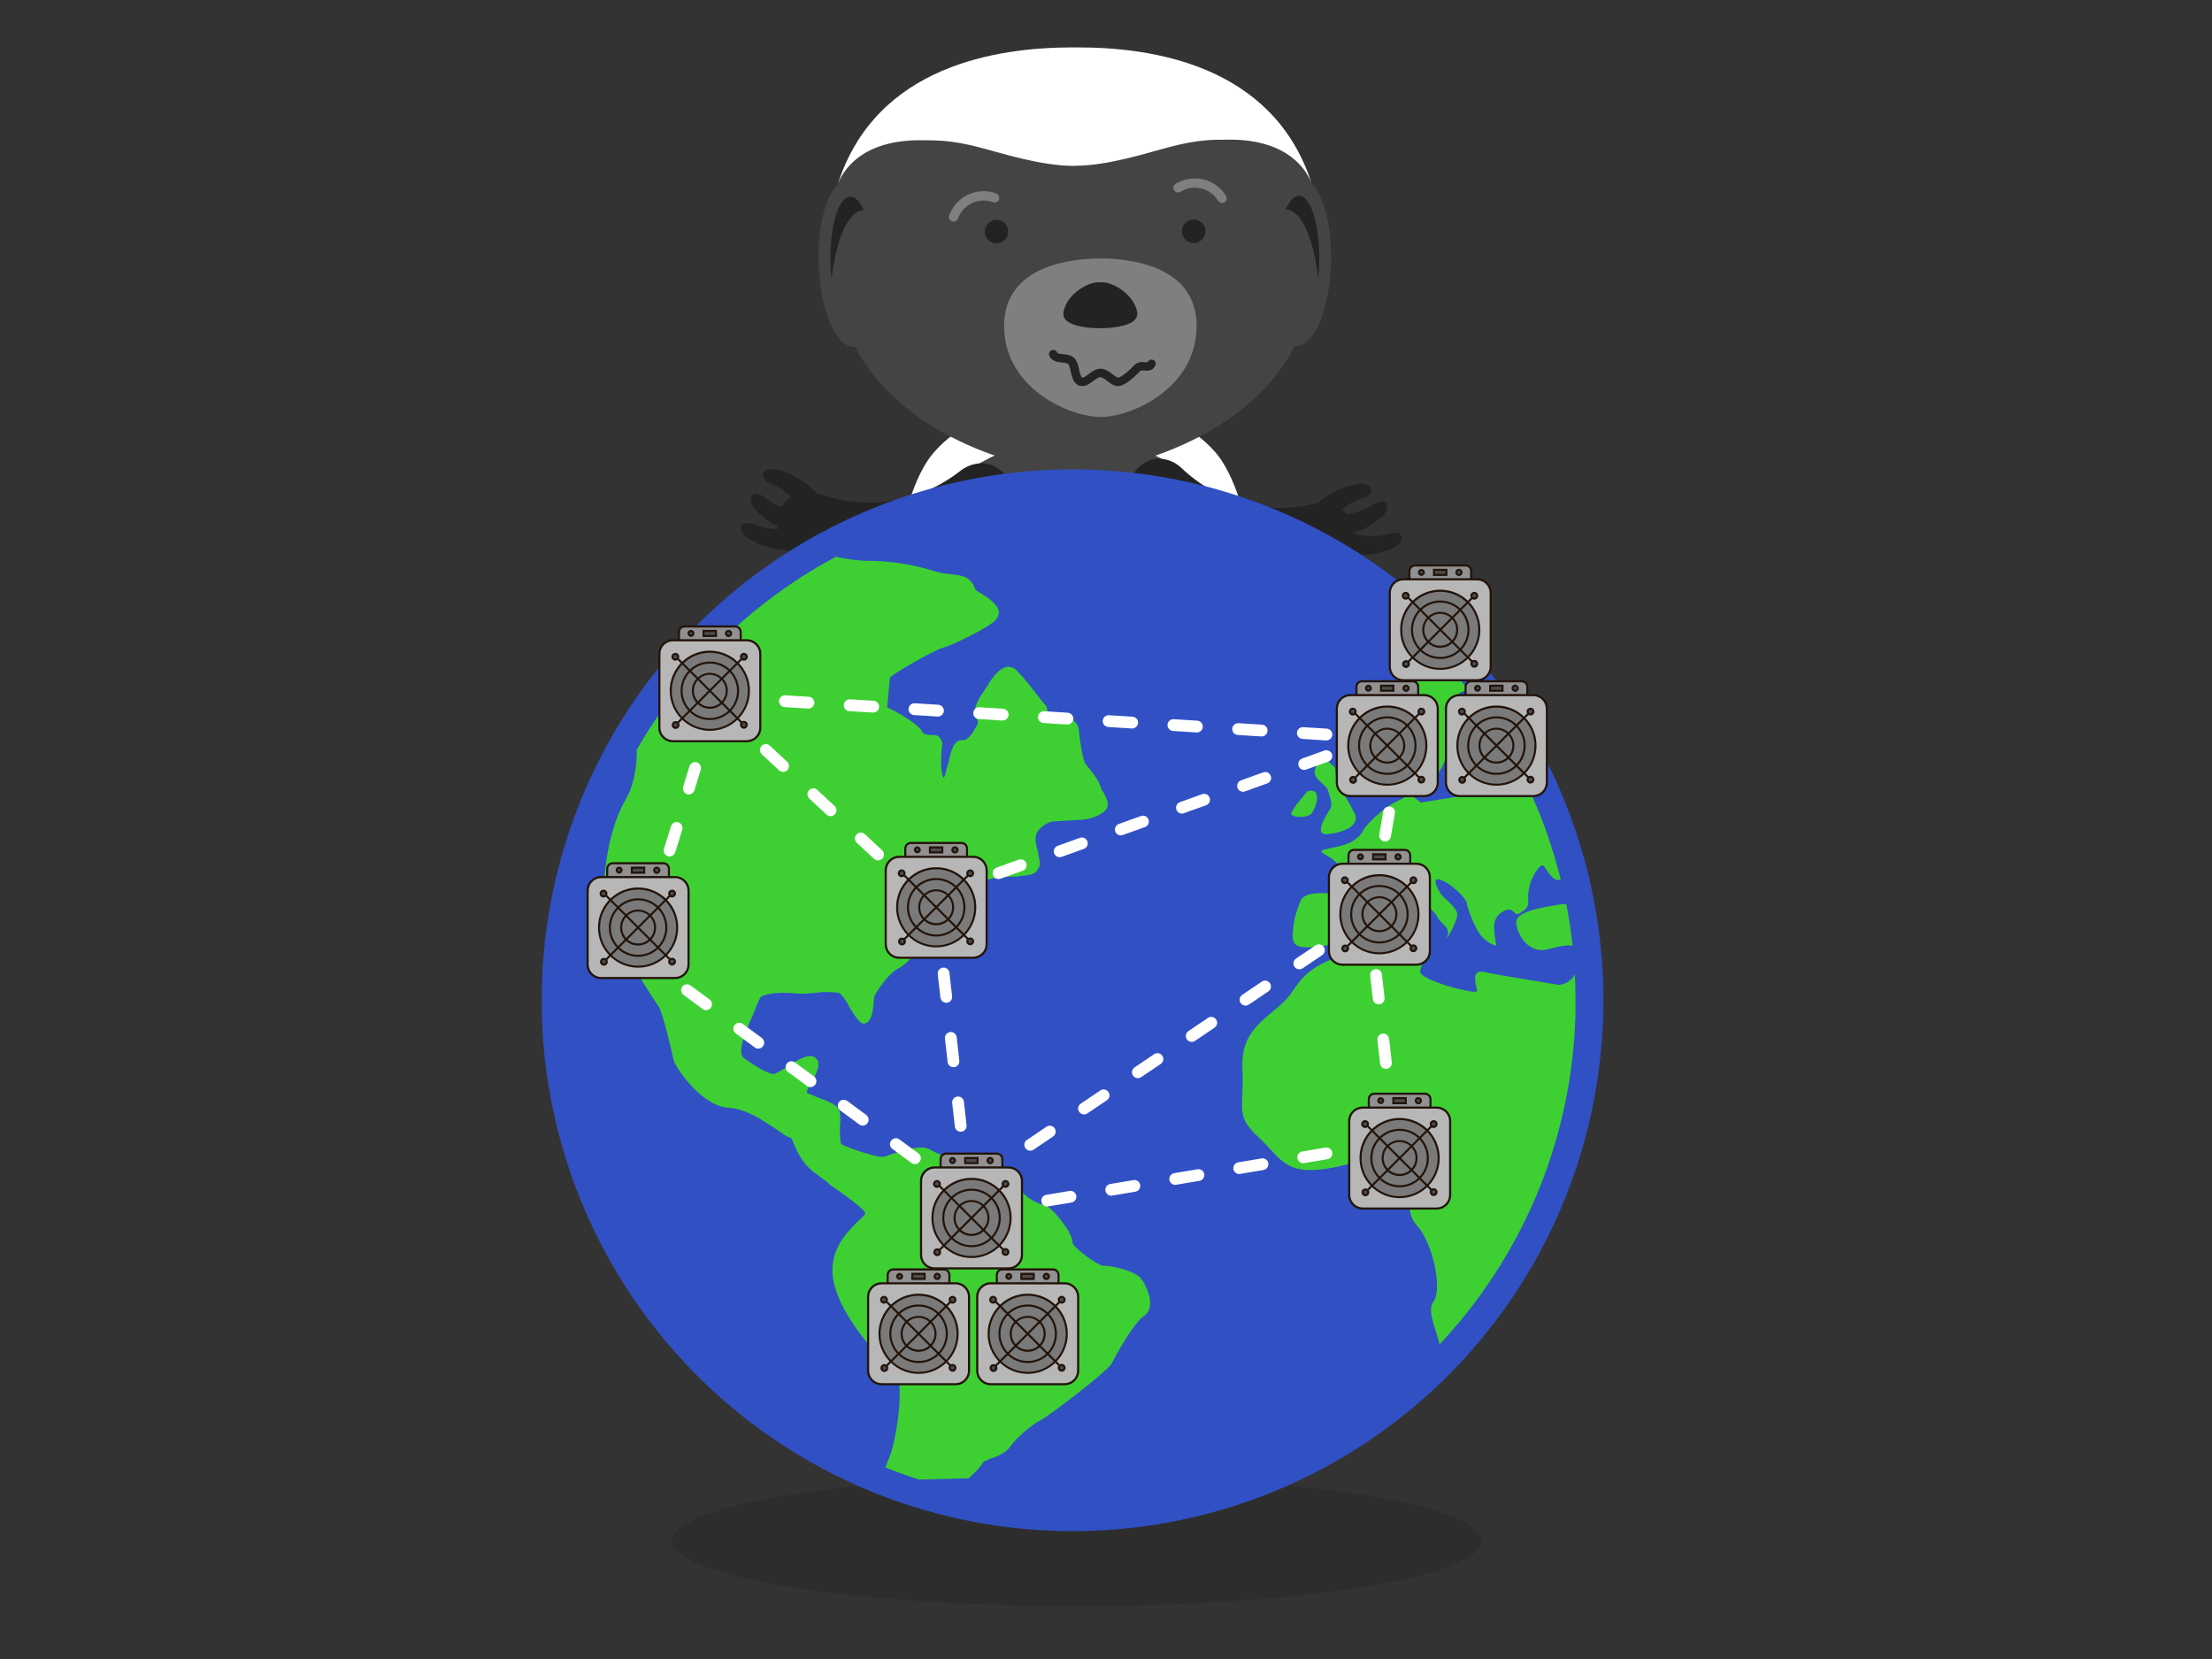 <?xml version="1.0" encoding="UTF-8"?>
<svg id="Layer_1" data-name="Layer 1" xmlns="http://www.w3.org/2000/svg" width="300" height="225" viewBox="0 0 300 225">
  <rect x="0" y="0" width="300" height="225" fill="#333333" stroke="none"/>
  <defs>
    <style>
      .cls-1 {
        fill: #b7b7b7;
      }

      .cls-2 {
        fill: #fff;
      }

      .cls-3 {
        fill: #4c4c4c;
      }

      .cls-4 {
        fill: #23140a;
      }

      .cls-5 {
        isolation: isolate;
        opacity: .35;
      }

      .cls-6 {
        fill: #232323;
      }

      .cls-7 {
        fill: #444;
      }

      .cls-8 {
        fill: none;
      }

      .cls-9 {
        fill: #3ed033;
      }

      .cls-10 {
        fill: #7a7a7a;
      }

      .cls-11 {
        fill: #7f7f7f;
      }

      .cls-12 {
        fill: #3050c4;
      }

      .cls-13 {
        fill: #919191;
      }
    </style>
  </defs>
  <g>
    <path class="cls-7" d="m119.87,89.27c1.07-9.97,5.2-22.13,13.08-26.52,3.38-1.88,7.3-3.24,12.72-4.16,1.29.21,2.48.45,3.61.72.2.05.39.1.58.14.34.08.67.17.99.26.21.06.41.11.61.17.32.09.64.19.96.29.16.05.33.1.49.15.45.15.89.31,1.32.47.13.05.25.1.37.15.32.12.64.25.95.38.15.06.29.12.43.19.3.13.59.27.87.4.12.06.25.12.37.18.4.2.79.4,1.18.61,8.45,4.67,12.65,18.26,13.36,28.55.06,1.5.09,2.93.09,4.28,0,3.48-.22,6.37-.63,8.12-.02.08-.06.16-.08.24-2.1,9.57-12.66,16.86-25.41,16.88-14.27.03-25.85-9.06-25.87-20.31,0-.1,0-.21,0-.31-.22-2.9-.23-6.73,0-10.87Z"/>
    <path class="cls-2" d="m126.63,61.38c3.26-3.73,7.5-5.56,15.85-5.92.13,0,.27,0,.4-.01.42-.02.85-.03,1.29-.04.44,0,.88-.01,1.34-.02.05,0,.1,0,.15,0h.09s.06,0,.09,0c.48,0,.95,0,1.41.01.52,0,1.03.02,1.53.04.05,0,.1,0,.15,0,8.36.33,12.6,2.15,15.88,5.87,4.33,4.91,6.54,18.98,7,29.94-.72-10.28-4.92-23.88-13.36-28.55-3.38-1.87-7.32-3.22-12.73-4.11-5.41.92-9.34,2.28-12.72,4.16-8.43,4.7-12.58,18.31-13.25,28.6.41-10.96,2.57-25.03,6.88-29.96Z"/>
    <g>
      <path class="cls-6" d="m160.21,63.45c-1.65-1.55-4.16-1.75-5.89.03-1.72,1.76-1.59,5.49.7,7.67,6.51,6.2,15.18,8.53,23.92,6.42,3.07-.74,5.06-3.9,4.45-6.28-.61-2.41-2.88-3.49-5.08-2.98-6.61,1.59-13.17-.17-18.1-4.86Z"/>
      <path class="cls-6" d="m188.5,72.33c.63-.19,1.32-.1,1.56.32.24.41-.12,1.16-.86,1.53-2.02,1.02-4.35,1.38-6.65.99-.86-.15-1.23-1.03-.85-1.84.38-.81,1.08-1.24,1.65-1.05,1.6.55,3.41.61,5.16.05Z"/>
      <path class="cls-6" d="m186.38,68.36c.55-.36,1.23-.47,1.58-.13.35.33.21,1.14-.4,1.71-1.66,1.54-3.8,2.53-6.12,2.79-.87.1-1.47-.66-1.33-1.53.14-.88.7-1.49,1.29-1.46,1.69.09,3.45-.36,4.98-1.38Z"/>
    </g>
    <path class="cls-7" d="m113.67,24.94h-.03c.67-1.72,3.11-5.91,11.09-5.93,2.63,0,4.33.02,7.91.92,3.05.77,8.44,2.57,13.05,2.56h.13c4.61,0,9.99-1.83,13.04-2.6,3.57-.91,5.27-.94,7.9-.94,7.98-.01,10.44,4.17,11.11,5.87h-.03c1.69,1.63,2.82,5.88,2.68,10.84-.18,6.3-2.32,11.35-4.79,11.28-.05,0-.09-.02-.14-.02-5.72,11.55-21.43,16.93-29.69,16.95-8.25.01-24.1-5.31-29.9-16.84-.05,0-.1.02-.15.03-2.47.08-4.63-4.97-4.83-11.26-.16-4.97.95-9.22,2.64-10.84Z"/>
    <path class="cls-11" d="m149.29,56.55c4.17,0,13.01-3.89,13-12.37-.02-8.48-9.78-9.13-13.07-9.13-3.29,0-13.06.7-13.04,9.18.02,8.48,8.94,12.33,13.12,12.32Z"/>
    <path class="cls-6" d="m149.03,38.28c-1.81,0-4.49,1.9-4.8,4.11-.31,2.21,4.93,2.12,4.93,2.12h.15s5.24.07,4.92-2.14c-.32-2.2-3-4.09-4.82-4.09h-.39Z"/>
    <path class="cls-6" d="m174.46,28.43c2.03.07,3.69,3.9,4.33,9.31.07-.68.12-1.39.13-2.12.11-4.95-1.1-9-2.71-9.06-.68-.02-1.33.69-1.85,1.88.03,0,.06-.01.09-.01Z"/>
    <path class="cls-6" d="m151.65,52.37c-.56,0-1.06-.38-1.48-.7-.32-.25-.69-.52-.94-.52h0c-.25,0-.63.28-.96.52-.55.41-1.23.91-1.98.59-.73-.31-.91-1.14-1.07-1.86-.09-.4-.19-.86-.35-1.02-.14-.14-.52-.18-.85-.22-.59-.06-1.39-.15-1.71-.91-.12-.29.01-.63.31-.75.29-.12.63.01.75.31.06.14.44.18.78.21.52.05,1.12.12,1.55.55.4.4.53,1,.66,1.58.09.41.22.98.41,1.06.15.06.57-.25.85-.46.47-.35,1.01-.75,1.64-.75h0c.63,0,1.16.4,1.63.76.27.21.69.52.83.46.74-.31,1.59-1.15,2.14-1.71.49-.49,1.07-.43,1.46-.39.11.01.27.03.32.01.12-.29.46-.44.75-.32.29.12.43.44.3.73-.35.83-1.09.75-1.49.71-.33-.03-.44-.03-.54.06-.62.62-1.56,1.55-2.51,1.95-.17.07-.33.1-.48.1Z"/>
    <g>
      <path class="cls-6" d="m130.29,63.83c1.86-1.43,4.46-1.38,6.06.62,1.6,1.99,1.09,5.82-1.49,7.83-7.33,5.73-16.5,7.26-25.3,4.21-3.09-1.07-4.82-4.53-3.95-6.92.87-2.42,3.32-3.31,5.54-2.56,6.65,2.3,13.59,1.15,19.14-3.18Z"/>
      <path class="cls-6" d="m102.23,71.09c-.62-.26-1.35-.24-1.64.17-.29.4,0,1.21.73,1.66,1.98,1.25,4.34,1.86,6.76,1.69.9-.07,1.37-.94,1.06-1.81-.31-.87-.99-1.39-1.59-1.25-1.7.41-3.57.28-5.32-.47Z"/>
      <path class="cls-6" d="m103.69,67.45c-.53-.43-1.23-.6-1.62-.29-.4.31-.33,1.16.24,1.8,1.55,1.75,3.66,2.99,6.03,3.49.88.19,1.58-.53,1.52-1.44-.05-.92-.57-1.61-1.18-1.64-1.75-.08-3.51-.72-4.99-1.92Z"/>
    </g>
    <g class="cls-5">
      <ellipse class="cls-6" cx="145.77" cy="141.17" rx="35.56" ry="5.74"/>
    </g>
    <g>
      <g>
        <path class="cls-6" d="m144.63,104.56c-.13,1.02-3.46,29.92-8.37,33.98-4.92,4.06-7.5,2.7-8.51,1.62-1.05-1.12-2.38-3.15.07-5.44,1.97-1.84,3.34-9.98,1.35-22.68l15.46-7.48Z"/>
        <g>
          <path class="cls-6" d="m124.28,137.03c-.62.18-1.3.07-1.53-.34-.23-.42.14-1.14.88-1.49,2.01-.96,4.31-1.27,6.57-.84.84.16,1.18,1.04.8,1.83-.39.79-1.09,1.2-1.64,1-1.56-.57-3.34-.66-5.08-.15Z"/>
          <path class="cls-6" d="m125.25,140.62c-.54.34-1.23.43-1.56.1-.34-.34-.18-1.13.43-1.68,1.66-1.48,3.78-2.41,6.08-2.63.85-.07,1.43.68,1.27,1.54-.15.86-.71,1.45-1.3,1.41-1.66-.12-3.39.29-4.92,1.26Z"/>
          <path class="cls-6" d="m127.91,143.34c-.33.55-.89.94-1.35.8-.45-.15-.68-.92-.38-1.69.8-2.07,2.27-3.87,4.21-5.1.72-.46,1.58-.05,1.83.78.26.84.03,1.62-.51,1.85-1.53.65-2.89,1.81-3.81,3.36Z"/>
        </g>
      </g>
      <g>
        <path class="cls-6" d="m147.64,104.3c.13,1.02,3.57,29.91,8.5,33.95,4.93,4.04,7.51,2.67,8.51,1.59,1.04-1.13,2.36-3.16-.09-5.44-1.97-1.84-3.37-9.97-1.43-22.68l-15.48-7.43Z"/>
        <g>
          <path class="cls-6" d="m167.27,137.02c.62.18,1.3.07,1.52-.35.23-.42-.14-1.14-.88-1.49-2.01-.95-4.31-1.26-6.57-.82-.84.17-1.18,1.05-.79,1.83.39.79,1.1,1.19,1.64.99,1.56-.58,3.34-.68,5.08-.17Z"/>
          <path class="cls-6" d="m166.31,140.62c.54.34,1.23.43,1.56.09.34-.34.18-1.13-.43-1.67-1.67-1.47-3.79-2.4-6.09-2.6-.85-.07-1.43.68-1.27,1.54.16.86.72,1.45,1.3,1.41,1.66-.12,3.4.28,4.92,1.24Z"/>
          <path class="cls-6" d="m163.66,143.34c.33.55.9.94,1.35.79.45-.15.68-.93.38-1.69-.81-2.07-2.28-3.87-4.23-5.09-.73-.46-1.58-.05-1.83.79-.26.84-.02,1.62.52,1.85,1.53.65,2.89,1.79,3.82,3.35Z"/>
        </g>
      </g>
    </g>
    <path class="cls-2" d="m145.82,22.48c4.61,0,9.99-1.83,13.04-2.6,3.57-.91,5.27-.94,7.9-.94,7.98-.01,10.44,4.17,11.11,5.87-5.26-16.16-21.91-18.4-31.74-18.38h-.81c-9.83.02-26.47,2.32-31.68,18.5.67-1.71,3.11-5.9,11.09-5.91,2.63,0,4.33.02,7.91.92,3.05.77,8.44,2.57,13.05,2.56h.13Z"/>
    <g>
      <circle class="cls-6" cx="161.89" cy="31.36" r="1.6"/>
      <path class="cls-6" d="m133.55,31.42c0,.89.72,1.6,1.6,1.6.88,0,1.6-.72,1.6-1.6,0-.89-.72-1.6-1.6-1.6-.89,0-1.6.72-1.6,1.61Z"/>
    </g>
    <path class="cls-6" d="m117.07,28.53c-2.03.08-3.68,3.92-4.3,9.33-.07-.68-.12-1.39-.14-2.12-.13-4.95,1.07-9.01,2.68-9.07.69-.03,1.33.68,1.86,1.88-.03,0-.06-.01-.1-.01Z"/>
    <path class="cls-11" d="m165.74,27.52c-.21,0-.42-.11-.54-.3-.25-.41-.58-.76-.97-1.05-.39-.28-.82-.49-1.28-.6-.48-.12-.98-.14-1.47-.07-.5.08-.96.25-1.38.51-.3.18-.68.09-.87-.2-.18-.3-.09-.68.2-.87.57-.35,1.19-.58,1.86-.68.66-.1,1.33-.07,1.97.09.62.16,1.2.43,1.72.81.52.38.96.85,1.29,1.4.18.3.09.69-.2.87-.1.06-.22.09-.33.09Z"/>
    <path class="cls-11" d="m129.33,30.05c-.07,0-.14-.01-.21-.04-.33-.12-.5-.48-.38-.81.23-.63.57-1.19,1.03-1.69.46-.49,1-.88,1.6-1.15.59-.26,1.21-.41,1.86-.43.65-.02,1.28.08,1.88.3.33.12.5.48.38.81-.12.33-.48.5-.81.38-.45-.16-.93-.24-1.41-.22-.48.02-.95.13-1.38.32-.45.2-.86.49-1.2.86-.34.37-.6.79-.77,1.26-.09.26-.33.42-.59.42Z"/>
    <g class="cls-5">
      <ellipse class="cls-6" cx="146.02" cy="208.99" rx="54.89" ry="8.86"/>
    </g>
    <g>
      <circle class="cls-12" cx="145.46" cy="135.66" r="72"/>
      <path class="cls-8" d="m215.21,123.66c1.1.45,1.93-.42,3.13-1.48,1.21-1.07-2.55-2.38-4.44-3.07-1.57-.57-1.75,0-2.21.18.27,1.1.52,2.21.73,3.33,1,.11,1.93.68,2.79,1.03Z"/>
      <path class="cls-8" d="m213.91,128.72c-.11-.22-.3-.37-.63-.45.14,1.28.24,2.57.31,3.86.72-1.3.52-3.03.32-3.41Z"/>
      <g>
        <path class="cls-12" d="m121.1,185.86c-1.98-1.78-7.83-8.02-8.22-13.01-.3-3.64,2.05-5.87,3.47-7.3.47-.4.93-.81.95-1.03.04-.45-2.77-2.54-4.79-3.88-.38-.49-1-.78-1.6-1.29-2.02-1.33-2.72-2.98-3.26-4.16-.17-.47-.34-.94-.55-.96-.42-.04-1.02-.56-1.83-1.09-1.62-1.07-4.23-2.91-6.59-2.93-3.82-.4-7.19-5.7-7.34-6.39-.15-.69-1.52-6.69-2.1-7.43-.76-.98-5.98-9.41-6.88-11.3-1.09-2.14-.65-11.33,2.42-16.65,1.22-2.12,1.55-4.64,1.53-6.8-5.78,10.02-9.08,21.64-9.08,34.03,0,28.69,17.71,53.24,42.8,63.32.11-.39.23-.75.35-1.02,1.02-1.7,2.57-11.45.7-12.09Z"/>
        <path class="cls-12" d="m194.38,176.56c1.24-1.65,0-7.85-2.2-10.33-2.21-2.48,0-4.96-.28-6.2-.27-1.24-2.07,0-3.03-1.35-.97-1.35,4.96-3.88-4.82-1.13-9.78,2.75-9.78,0-13.23-3.17-3.44-3.17-2.07-3.72-2.34-9.64-.27-5.92,4.68-7.02,6.75-10.24,2.07-3.21,4.27-4.78,12.26-6.02,7.99-1.24,5.1,2.06,5.1,3.28s7.71,3.19,7.71,2.64-.96-2.89.83-2.62c.97.28,10.33,1.79,10.33,1.79,1.08-.16,1.74-.74,2.12-1.45-.07-1.3-.17-2.58-.31-3.86-.56-.13-1.53-.03-3.23.45-2.69.76-4.27-1.86-4.41-3.58-.14-1.72,4.58-2.2,5.92-2.48.29-.06.58-.06.87-.03-.22-1.12-.46-2.23-.73-3.33-.1.04-.2.06-.34.06-.79-.03-1.34-1-1.86-1.79-.51-.79-1.45,1.1-1.72,1.69-.28.58-.59,1.86-.48,2.89.1,1.03-.62,1.38-1.17,1.72-.55.34-.62-.14-1.1-.41s-1.65.17-2.17,1.24c-.52,1.07.17,3.51.07,3.55-.1.04-1.24-.34-2.07-1.38-.83-1.03-1.79-3.58-1.89-4.34-.1-.76-2.17-2.72-3.58-3.2-1.41-.48-.17,1.58.07,1.96.24.38,2.1,1.72,2.21,2.65.1.93-1.83,4.2-1.35,3.03.48-1.17-.97-1.72-1.38-2.62-.41-.9-2-1.86-3.37-3.38-1.38-1.52-1.93-.07-2.83-.48-.89-.41-1.65.55-2.48.35-.82-.21-.55.96-.62,2.07-.07,1.1-.48.55-1.79,1.86-1.31,1.31-1.1,2.27-1.86,2.75-.76.48-2.27.9-4.55.97-2.27.07-2.14-1.03-2.07-2.21.07-1.17.41-2.75,1.1-4.2.69-1.45,4.34-.76,5.1-.97.76-.21.27-1.38.27-2.79s-1.72-2.14-2.44-2.62c-.72-.48.72-.55,2.38-.96,1.65-.41,2.69-1.24,3.1-2.1.41-.86,2.41-2.58,3.34-3.24.93-.66,1.79-.89,2.48-1.38.69-.48,1.98.83,1.98.83l6.1-.98s1.19-.67,1.4-1.81c.21-1.14.21-1.29.98-3.15.47-1.12,1.85-1.81,2.87-2.24-.16-.27-.32-.53-.48-.79-.54.03-1.19.1-1.93.24-2.17.41-1.76-1.19-2.17-2.12-.37-.84-.07-1.26.85-2.91-.36-.48-.72-.96-1.09-1.44-.14.03-.29.05-.43.06-1.6.1-1.4,2.22-1.86,2.79-.46.57-.62,1.08-.26,3.05.36,1.96-1.7,6.35-2.79,6.56-1.09.21-2.63-3-2.89-3.41-.26-.41-2.12,1.24-3.41,1.24s-1.29-3.98-.47-5.27c.83-1.29,3.7-3.26,4.74-5.46.82-1.75,1.39-3.25,2.59-5.03-12.4-12.78-29.75-20.73-48.97-20.73-11.61,0-22.54,2.9-32.12,8.02,1.51.34,3.24.57,4.53.55,2.36.02,5.33.33,8.67,1.35,1.04.33,1.89.42,2.53.49,1.49.15,2.55.26,3.23,2.14.81.54,3.06,1.67,3.15,3.03-.04.45-.32,1.09-1,1.48-.7.6-4.99,2.86-6.75,3.36-1.1.34-6.54,3.38-7.03,4.01-.02.22-.21,2.23-.38,4.02,1.23.58,4.29,2.25,4.83,3.43.19.24.4.27,1.04.33.43.04.87-.14,1.25.35.19.25.38.49.34.94l-.04.45c-.27,2.9.07,3.84.26,4.08.25-.42.34-1.32.61-1.96.38-1.76.74-3.3,2.01-3.17.42.04,1.12-.56,1.65-1.63.49-.63.32-1.09.32-1.09-.79-.76-.43-2.3,1.04-4.17.02-.22.23-.2.25-.42.76-1.27,1.74-2.53,2.82-2.64.42.04.85.09,1.23.58.79.76,1.75,1.98,2.51,2.96.57.74.96,1.23,1.15,1.47.4.27.55.96.49,1.63-.02.22.15.69.13.92.89-.36,2.44-.88,3.25-.34.4.27.6.51.77.98.17.47.11,1.14.26,1.83.13.92.39,2.74.77,3.23.57.74,1.55,1.74,2.07,3.14-.02.22.17.47.36.71.36.71.72,1.43.45,2.07-.25.42-.72.83-1.61,1.18-1.34.54-2.61.4-3.7.52-1.08.11-2.15,0-2.82.38-1.36.76-1.87,1.61-1.38,3.24-.02.22.17.47.15.69.13.91.49,1.63,0,2.25-.27.65-.93.81-2.02.92-.21-.02-.66.16-1.08.11-1.72.05-4.52.21-4.61,1.1-.15,1.56-1.48,2.1-2.38,2.46-.23.2-.68.38-.91.58-.24.2-.47.4-.91.58-.91.58-3.63,2.1-3.69,2.77.28,1.6-1.9,4.31-3.47,5.05-1.12.56-2.86,3.08-3.14,3.73-.02.22-.04.45-.08.89-.1,1.12-.25,2.68-1.33,2.79-.64-.07-1.19-1.02-1.94-2.23-.36-.71-1.11-1.92-1.53-1.96-.64-.07-1.7-.18-2.57-.04-1.08.11-2.17.23-3.02.14-2.76-.29-4.95.16-4.99.61-.25.42-.53,1.07-.82,1.94-.81,1.72-2.43,5.38-1.44,6.16,1.81,1.31,3.23,2.14,4.08,2.23.21.02,1.12-.56,1.8-.94,1.38-.98,2.74-1.75,3.57-1.43.21.02.4.27.6.51.36.71-.17,1.79-.95,3.28-.23.2-.51.85-.53,1.07.19.25.83.31,1.23.58,1.87.64,2.89,1.2,3.06,1.67.19.24.34.93.24,2.05-.06.67-.02,2.48.17,2.72,1.02.56,4.97,1.86,5.63,1.71.21.02.66-.16,1.1-.34,2.21-.67,4.2-1.37,5.42-.57,1.43.82,3.32,1.24,4.59,1.38,1.49.15,6.27,1.77,7.38,3.69.92,1.67,3,2.34,3.42,2.38.85.09,3.94,3.79,3.81,5.12.15.69,3.36,3.05,4.21,3.14.66-.16,4.65.71,5.19,1.89l.19.24c.55.96,1.81,3.57-.01,4.73-.91.58-2.93,3.75-4.24,6.32-.53,1.07-8.61,7.22-9.74,7.78-.89.36-3.23,2.37-3.97,3.42-.51.85-1.63,1.41-2.74,1.75-.45.18-.89.36-1.12.56-.25.42-.98,1.25-1.91,2.05l-6.75.17c6.59,2.12,13.6,3.26,20.89,3.26,19.62,0,37.31-8.29,49.75-21.55-.59-2.43-1.72-4.58-.84-5.76Zm-15.08-73.6c.62-.1,1.79,1.19,1.79,1.19,0,0-.03.93.33,1.91.36.98,1.4,2.43,2.27,4.18.88,1.76-1.5,2.69-3.62,2.89-2.12.21,0-2.84.36-3.46.36-.62-.21-2.07-.36-2.58-.15-.52-1.55-1.24-1.76-2.17-.21-.93.98-1.97.98-1.97Zm-1.96,4.34c2.12-.57,1.14,2.38.52,3.05-.62.67-2.74.52-2.74,0s2.22-3.05,2.22-3.05Z"/>
      </g>
      <g>
        <path class="cls-9" d="m133.23,198.38c.23-.2.68-.38,1.12-.56,1.1-.34,2.23-.9,2.74-1.74.74-1.05,3.07-3.06,3.97-3.42,1.12-.56,9.21-6.71,9.74-7.78,1.31-2.57,3.33-5.74,4.24-6.32,1.82-1.16.57-3.77.01-4.73l-.19-.25c-.53-1.18-4.53-2.05-5.19-1.89-.85-.09-4.06-2.45-4.21-3.14.12-1.34-2.96-5.04-3.81-5.12-.43-.04-2.51-.71-3.42-2.38-1.11-1.92-5.89-3.54-7.38-3.69-1.27-.13-3.17-.55-4.59-1.38-1.21-.8-3.21-.1-5.42.57-.44.18-.89.36-1.1.34-.66.15-4.61-1.15-5.63-1.71-.19-.24-.24-2.05-.17-2.72.11-1.12-.04-1.81-.24-2.05-.17-.47-1.19-1.02-3.06-1.67-.4-.27-1.04-.33-1.23-.58.02-.22.29-.87.53-1.07.79-1.49,1.31-2.57.95-3.28-.19-.24-.38-.49-.6-.51-.83-.31-2.19.45-3.57,1.43-.68.38-1.59.96-1.8.94-.85-.09-2.27-.91-4.08-2.22-1-.78.63-4.44,1.44-6.16.3-.87.57-1.52.82-1.94.04-.45,2.23-.9,4.99-.61.85.09,1.93-.02,3.02-.14.87-.14,1.93-.02,2.57.04.43.04,1.17,1.25,1.53,1.96.75,1.2,1.3,2.16,1.94,2.23,1.08-.11,1.23-1.67,1.33-2.79.04-.45.06-.67.08-.89.28-.65,2.01-3.17,3.14-3.73,1.57-.74,3.75-3.44,3.48-5.05.06-.67,2.78-2.19,3.69-2.77.45-.18.68-.38.91-.58.23-.2.68-.38.91-.58.89-.36,2.23-.9,2.38-2.46.08-.89,2.89-1.06,4.61-1.1.43.04.87-.14,1.08-.11,1.08-.11,1.74-.27,2.02-.92.49-.63.12-1.34,0-2.25.02-.22-.17-.47-.15-.69-.49-1.63.02-2.48,1.38-3.24.68-.38,1.74-.27,2.82-.38,1.08-.11,2.36.02,3.7-.52.89-.36,1.36-.76,1.61-1.18.27-.65-.09-1.36-.45-2.07-.19-.25-.38-.49-.36-.71-.51-1.4-1.49-2.41-2.07-3.14-.38-.49-.64-2.32-.77-3.23-.15-.69-.09-1.36-.26-1.83-.17-.47-.36-.71-.77-.98-.81-.54-2.36-.02-3.25.34.02-.22-.15-.69-.13-.91.06-.67-.09-1.36-.49-1.63-.19-.25-.58-.74-1.15-1.47-.77-.98-1.72-2.21-2.51-2.96-.38-.49-.81-.53-1.23-.58-1.08.11-2.06,1.36-2.82,2.64-.02.22-.23.2-.25.42-1.46,1.88-1.82,3.42-1.04,4.18,0,0,.17.47-.32,1.09-.53,1.07-1.23,1.68-1.65,1.63-1.27-.13-1.63,1.41-2.01,3.17-.27.65-.36,1.54-.61,1.96-.19-.25-.53-1.18-.26-4.08l.04-.45c.04-.45-.15-.69-.34-.94-.38-.49-.83-.31-1.25-.35-.64-.07-.85-.09-1.04-.33-.53-1.18-3.59-2.85-4.83-3.43.17-1.78.36-3.79.38-4.02.49-.62,5.92-3.67,7.03-4,1.76-.49,6.05-2.75,6.75-3.36.68-.38.96-1.03,1-1.48-.09-1.36-2.34-2.5-3.15-3.03-.68-1.87-1.74-1.98-3.23-2.14-.64-.07-1.49-.15-2.53-.49-3.34-1.02-6.31-1.33-8.67-1.35-1.29.02-3.02-.21-4.53-.55-11.26,6.02-20.64,15.11-27.01,26.16.02,2.17-.31,4.68-1.53,6.81-3.07,5.32-3.5,14.51-2.42,16.65.89,1.89,6.11,10.32,6.88,11.3.58.73,1.94,6.74,2.1,7.43.15.69,3.51,6,7.34,6.39,2.36.02,4.98,1.87,6.59,2.93.81.53,1.4,1.05,1.83,1.09.21.02.38.49.55.96.53,1.18,1.24,2.83,3.26,4.17.6.51,1.21.8,1.6,1.29,2.02,1.34,4.83,3.43,4.79,3.88-.02.22-.49.62-.95,1.03-1.42,1.43-3.78,3.66-3.47,7.3.39,4.99,6.24,11.23,8.22,13.01,1.87.65.31,10.4-.7,12.1-.11.27-.23.63-.35,1.02,1.48.6,2.99,1.14,4.52,1.63l6.75-.17c.93-.8,1.65-1.63,1.91-2.06Z"/>
        <path class="cls-9" d="m180.07,107.09c.15.52.73,1.96.36,2.58-.36.62-2.48,3.67-.36,3.46,2.12-.21,4.5-1.14,3.62-2.89-.88-1.75-1.91-3.2-2.27-4.18-.36-.98-.33-1.91-.33-1.91,0,0-1.17-1.29-1.79-1.19,0,0-1.19,1.03-.98,1.96.21.93,1.6,1.65,1.75,2.17Z"/>
        <path class="cls-9" d="m177.85,110.35c.62-.67,1.6-3.62-.52-3.05,0,0-2.22,2.53-2.22,3.05s2.12.67,2.74,0Z"/>
        <path class="cls-9" d="m199.45,98c.41.93,0,2.53,2.17,2.12.74-.14,1.38-.21,1.93-.24-1.01-1.64-2.1-3.24-3.24-4.79-.92,1.65-1.22,2.07-.85,2.91Z"/>
        <path class="cls-9" d="m201.15,102.91c-.78,1.86-.78,2.01-.98,3.15-.21,1.14-1.4,1.81-1.4,1.81l-6.1.98s-1.29-1.31-1.98-.83c-.69.48-1.55.72-2.48,1.38-.93.65-2.93,2.38-3.34,3.24-.41.86-1.45,1.69-3.1,2.1-1.65.41-3.1.48-2.38.96.72.48,2.44,1.21,2.44,2.62s.48,2.58-.28,2.79c-.76.21-4.41-.48-5.1.97-.69,1.45-1.03,3.03-1.1,4.2-.07,1.17-.21,2.27,2.07,2.2,2.27-.07,3.79-.49,4.55-.97.76-.48.55-1.44,1.86-2.75,1.31-1.31,1.72-.76,1.79-1.86.07-1.1-.21-2.27.62-2.07.83.21,1.59-.76,2.48-.35.9.41,1.45-1.03,2.83.48,1.38,1.52,2.96,2.48,3.37,3.38.41.89,1.86,1.45,1.38,2.62-.48,1.17,1.45-2.1,1.34-3.03-.11-.93-1.97-2.27-2.21-2.65-.24-.38-1.48-2.44-.07-1.96,1.41.48,3.48,2.44,3.58,3.2.1.76,1.07,3.31,1.89,4.34.83,1.03,1.97,1.41,2.07,1.38.1-.03-.59-2.48-.07-3.55.52-1.07,1.69-1.52,2.17-1.24.48.28.55.76,1.1.41.55-.35,1.27-.69,1.17-1.72-.1-1.03.2-2.31.48-2.89.27-.59,1.21-2.48,1.72-1.69.52.79,1.07,1.75,1.86,1.79.13,0,.24-.02.34-.06-1.64-6.65-4.24-12.91-7.67-18.62-1.03.43-2.41,1.11-2.87,2.23Z"/>
        <path class="cls-9" d="m187.1,98.67c-.83,1.29-.83,5.27.46,5.27s3.15-1.65,3.41-1.24c.26.41,1.81,3.62,2.9,3.41,1.08-.21,3.15-4.6,2.79-6.56-.36-1.96-.21-2.48.26-3.05.46-.57.26-2.69,1.86-2.79.15,0,.29-.03.43-.06-1.49-1.91-3.09-3.74-4.78-5.47-1.2,1.79-1.77,3.28-2.59,5.04-1.04,2.2-3.91,4.17-4.74,5.46Z"/>
        <path class="cls-9" d="m211.56,122.66c-1.34.28-6.06.76-5.92,2.48.14,1.72,1.72,4.34,4.41,3.58,1.7-.48,2.67-.58,3.23-.45-.21-1.91-.49-3.79-.85-5.64-.28-.03-.57-.03-.86.03Z"/>
        <path class="cls-9" d="m213.66,137.03c0-.46.02-.92.02-1.38,0-1.18-.03-2.35-.09-3.52-.39.71-1.04,1.29-2.12,1.45,0,0-9.37-1.51-10.33-1.79-1.79-.27-.82,2.07-.82,2.62s-7.71-1.42-7.71-2.64,2.89-4.52-5.1-3.28c-7.99,1.24-10.19,2.81-12.26,6.02-2.07,3.21-7.03,4.31-6.75,10.24.28,5.92-1.1,6.48,2.34,9.64,3.44,3.17,3.44,5.92,13.23,3.17,9.78-2.75,3.86-.22,4.82,1.13.96,1.35,2.75.11,3.03,1.35.28,1.24-1.93,3.72.28,6.2,2.2,2.48,3.44,8.68,2.2,10.33-.88,1.18.25,3.32.84,5.76,10.84-11.55,17.7-26.88,18.4-43.8l.05-1.48Z"/>
      </g>
    </g>
    <path class="cls-2" d="m139.72,156.06c-.26,0-.51-.12-.66-.35-.25-.37-.15-.86.22-1.11l2.65-1.79c.37-.25.86-.15,1.11.22.25.37.15.86-.22,1.11l-2.65,1.79c-.14.09-.29.14-.45.14Zm7.3-4.92c-.26,0-.51-.12-.66-.35-.25-.37-.15-.86.22-1.11l2.65-1.79c.37-.25.86-.15,1.11.22.25.37.15.86-.22,1.11l-2.65,1.79c-.14.09-.29.14-.45.14Zm7.3-4.92c-.26,0-.51-.12-.66-.35-.25-.37-.15-.86.22-1.11l2.65-1.79c.37-.25.86-.15,1.11.22.25.37.15.86-.22,1.11l-2.65,1.79c-.14.09-.29.14-.45.14Zm7.3-4.92c-.26,0-.51-.12-.66-.35-.25-.37-.15-.86.22-1.11l2.65-1.79c.37-.25.86-.15,1.11.22.25.37.15.86-.22,1.11l-2.65,1.79c-.14.09-.29.14-.45.14Zm7.3-4.92c-.26,0-.51-.12-.66-.35-.25-.37-.15-.86.22-1.11l2.65-1.79c.37-.25.86-.15,1.11.22.25.37.15.86-.22,1.11l-2.65,1.79c-.14.09-.29.14-.45.14Zm7.3-4.92c-.26,0-.51-.12-.66-.35-.25-.37-.15-.86.22-1.11l2.65-1.79c.37-.25.86-.15,1.11.22.25.37.15.86-.22,1.11l-2.65,1.79c-.14.09-.29.14-.45.14Z"/>
    <path class="cls-2" d="m179.89,100.42s-.03,0-.05,0l-3.19-.2c-.44-.03-.78-.41-.75-.85.03-.44.41-.77.85-.75l3.19.2c.44.03.78.41.75.85-.03.42-.38.75-.8.75Zm-8.78-.54s-.03,0-.05,0l-3.19-.2c-.44-.03-.78-.41-.75-.85.03-.44.41-.77.85-.75l3.19.2c.44.03.78.41.75.85-.03.42-.38.75-.8.75Zm-8.78-.54s-.03,0-.05,0l-3.19-.2c-.44-.03-.78-.41-.75-.85.03-.44.41-.77.85-.75l3.19.2c.44.03.78.41.75.85-.03.42-.38.75-.8.75Zm-8.78-.54s-.03,0-.05,0l-3.19-.2c-.44-.03-.78-.41-.75-.85.03-.44.41-.78.85-.75l3.19.2c.44.03.78.41.75.85-.03.42-.38.75-.8.75Zm-8.78-.54s-.03,0-.05,0l-3.19-.2c-.44-.03-.78-.41-.75-.85.03-.44.41-.78.85-.75l3.19.2c.44.03.78.41.75.85-.03.42-.38.75-.8.75Zm-8.78-.54s-.03,0-.05,0l-3.19-.2c-.44-.03-.78-.41-.75-.85.03-.44.41-.78.85-.75l3.19.2c.44.03.78.41.75.85-.03.42-.38.75-.8.75Zm-8.78-.54s-.03,0-.05,0l-3.19-.2c-.44-.03-.78-.41-.75-.85.03-.44.41-.78.85-.75l3.19.2c.44.03.78.41.75.85-.03.42-.38.75-.8.75Zm-8.78-.54s-.03,0-.05,0l-3.19-.19c-.44-.03-.78-.41-.75-.85.03-.44.41-.78.85-.75l3.19.19c.44.03.78.41.75.85-.03.42-.38.75-.8.75Zm-8.78-.54s-.03,0-.05,0l-3.19-.2c-.44-.03-.78-.41-.75-.85.03-.44.41-.77.85-.75l3.19.2c.44.03.78.41.75.85-.03.42-.38.75-.8.75Z"/>
    <path class="cls-2" d="m135.43,119.22c-.33,0-.64-.2-.75-.53-.15-.42.07-.87.48-1.02l3.01-1.08c.41-.15.87.07,1.02.48.15.42-.07.87-.48,1.02l-3.01,1.08c-.09.03-.18.05-.27.05Zm8.29-2.96c-.33,0-.64-.2-.75-.53-.15-.42.07-.87.48-1.02l3.01-1.08c.41-.15.87.07,1.02.48.15.42-.07.87-.48,1.02l-3.01,1.08c-.09.03-.18.05-.27.05Zm8.29-2.96c-.33,0-.64-.2-.75-.53-.15-.42.07-.87.48-1.02l3.01-1.08c.41-.15.87.07,1.02.48.15.42-.07.87-.48,1.02l-3.01,1.08c-.09.03-.18.05-.27.05Zm8.29-2.96c-.33,0-.64-.2-.75-.53-.15-.42.07-.87.48-1.02l3.01-1.08c.42-.15.87.07,1.02.48.15.42-.07.87-.48,1.02l-3.01,1.08c-.09.03-.18.05-.27.05Zm8.29-2.96c-.33,0-.64-.2-.75-.53-.15-.42.07-.87.48-1.02l3.01-1.08c.42-.15.87.07,1.02.48.15.42-.07.87-.48,1.02l-3.01,1.08c-.09.03-.18.05-.27.05Zm8.29-2.96c-.33,0-.64-.2-.75-.53-.15-.42.07-.87.48-1.02l3.01-1.08c.41-.15.87.07,1.02.48.15.42-.07.87-.48,1.02l-3.01,1.08c-.09.03-.18.05-.27.05Z"/>
    <path class="cls-2" d="m142.03,163.64c-.38,0-.72-.28-.79-.67-.07-.44.22-.85.65-.92l3.16-.53c.44-.08.85.22.92.65.07.44-.22.85-.65.92l-3.16.53s-.09.01-.13.01Zm8.68-1.47c-.38,0-.72-.28-.79-.67-.07-.44.22-.85.65-.92l3.15-.53c.44-.07.85.22.92.65.07.44-.22.85-.65.92l-3.15.53s-.09.01-.13.01Zm8.68-1.47c-.38,0-.72-.28-.79-.67-.07-.44.22-.85.65-.92l3.16-.53c.44-.07.85.22.92.65.07.44-.22.85-.65.92l-3.16.53s-.09.01-.13.01Zm8.68-1.47c-.38,0-.72-.28-.79-.67-.07-.44.22-.85.65-.92l3.16-.53c.44-.08.85.22.92.65.07.44-.22.85-.65.92l-3.16.53s-.09.01-.13.01Zm8.68-1.47c-.38,0-.72-.28-.79-.67-.07-.44.22-.85.65-.92l3.16-.53c.44-.07.85.22.92.65.07.44-.22.85-.65.92l-3.16.53s-.09.01-.13.01Z"/>
    <path class="cls-2" d="m124.08,157.88c-.17,0-.33-.05-.47-.16l-2.58-1.9c-.36-.26-.43-.76-.17-1.12.26-.36.76-.43,1.12-.17l2.58,1.9c.36.26.43.76.17,1.12-.16.21-.4.33-.64.33Zm-7.08-5.22c-.17,0-.33-.05-.47-.16l-2.58-1.9c-.36-.26-.43-.76-.17-1.12.26-.36.76-.43,1.12-.17l2.58,1.9c.36.26.43.76.17,1.12-.16.21-.4.33-.64.33Zm-7.08-5.22c-.17,0-.33-.05-.47-.16l-2.58-1.9c-.36-.26-.43-.76-.17-1.12.26-.36.76-.43,1.12-.17l2.58,1.9c.36.26.43.76.17,1.12-.16.21-.4.33-.64.33Zm-7.08-5.22c-.17,0-.33-.05-.47-.16l-2.58-1.9c-.36-.26-.43-.76-.17-1.12.26-.36.76-.43,1.12-.17l2.58,1.9c.36.26.43.76.17,1.12-.16.21-.4.33-.64.33Zm-7.08-5.22c-.17,0-.33-.05-.47-.16l-2.58-1.9c-.36-.26-.43-.76-.17-1.12.26-.36.76-.43,1.12-.17l2.58,1.9c.36.26.43.76.17,1.12-.16.21-.4.33-.64.33Zm-7.12-5.23c-.15,0-.3-.05-.44-.15l-.07-.05c-.36-.26-.43-.76-.17-1.12.26-.36.76-.43,1.12-.17.36.26.47.79.21,1.15-.16.22-.4.34-.65.34Z"/>
    <path class="cls-2" d="m90.82,116.16c-.08,0-.16-.01-.24-.04-.42-.13-.66-.58-.53-1l.95-3.06c.13-.42.58-.66,1-.53.42.13.66.58.53,1l-.95,3.06c-.11.34-.42.56-.76.56Zm2.6-8.41c-.08,0-.16-.01-.24-.04-.42-.13-.66-.58-.53-1l.86-2.79c.13-.42.58-.66,1-.53.42.13.66.58.53,1l-.86,2.79c-.11.34-.42.56-.76.56Z"/>
    <path class="cls-2" d="m119.09,116.69c-.2,0-.39-.07-.55-.21l-2.34-2.18c-.32-.3-.34-.81-.04-1.13.3-.32.81-.34,1.13-.04l2.34,2.18c.32.3.34.81.04,1.13-.16.17-.37.25-.59.25Zm-6.44-6c-.2,0-.39-.07-.55-.21l-2.34-2.18c-.32-.3-.34-.81-.04-1.13.3-.32.81-.34,1.13-.04l2.34,2.18c.32.3.34.81.04,1.13-.16.17-.37.25-.59.25Zm-6.44-6c-.2,0-.39-.07-.55-.21l-2.34-2.18c-.32-.3-.34-.81-.04-1.13.3-.32.81-.34,1.13-.04l2.34,2.18c.32.3.34.81.04,1.13-.16.17-.37.25-.59.25Z"/>
    <path class="cls-2" d="m130.29,153.49c-.4,0-.75-.3-.79-.71l-.36-3.18c-.05-.44.27-.83.71-.88.44-.05.83.27.88.71l.36,3.18c.05.44-.27.83-.71.88-.03,0-.06,0-.09,0Zm-.98-8.75c-.4,0-.75-.3-.79-.71l-.36-3.18c-.05-.44.27-.83.71-.88.44-.05.83.27.88.71l.36,3.18c.05.44-.27.83-.71.88-.03,0-.06,0-.09,0Zm-.98-8.74c-.4,0-.75-.3-.79-.71l-.36-3.18c-.05-.44.27-.83.71-.88.44-.05.83.27.88.71l.36,3.18c.05.44-.27.83-.71.88-.03,0-.06,0-.09,0Z"/>
    <path class="cls-2" d="m187.96,144.96c-.4,0-.75-.3-.79-.71l-.36-3.18c-.05-.44.27-.83.71-.88.44-.05.83.27.88.71l.36,3.18c.05.44-.27.83-.71.88-.03,0-.06,0-.09,0Zm-.98-8.75c-.4,0-.75-.3-.79-.71l-.36-3.18c-.05-.44.27-.83.71-.88.44-.05.83.27.88.71l.36,3.18c.05.44-.27.83-.71.88-.03,0-.06,0-.09,0Z"/>
    <path class="cls-2" d="m187.86,114.12s-.09,0-.14-.01c-.44-.07-.73-.49-.65-.92l.54-3.15c.07-.44.49-.73.92-.65.44.07.73.49.65.92l-.54,3.15c-.07.39-.41.67-.79.67Z"/>
    <path class="cls-6" d="m104.48,65.57c-.62-.26-1.11-.79-1.03-1.29.08-.49.86-.84,1.7-.65,2.28.53,4.37,1.79,5.94,3.63.58.69.29,1.63-.54,2.02-.83.39-1.68.27-2-.26-.91-1.5-2.31-2.74-4.07-3.47Z"/>
    <path class="cls-6" d="m184.87,67.54c.62-.19,1.15-.65,1.11-1.14-.03-.48-.74-.89-1.57-.78-2.24.3-4.37,1.31-6.05,2.93-.63.6-.43,1.54.33,2,.76.46,1.59.42,1.95-.06,1.01-1.35,2.48-2.42,4.24-2.95Z"/>
  </g>
  <g>
    <g>
      <path class="cls-13" d="m192.56,151.23h-5.47c-.8,0-1.45.25-1.45-1.45s0,0,0,0c0-.8-.02-1.45,1.45-1.45h5.47c1.59,0,1.45.65,1.45,1.45,0,0,0-1.68,0,0s-.65,1.45-1.45,1.45Z"/>
      <path class="cls-4" d="m193.26,151.37h-6.87c-.49,0-.89-.4-.89-.89v-1.4c0-.49.4-.89.89-.89h6.87c.49,0,.89.4.89.89v1.4c0,.49-.4.89-.89.89Zm-6.87-2.89c-.33,0-.61.27-.61.61v1.4c0,.34.27.61.61.61h6.87c.33,0,.61-.27.61-.61v-1.4c0-.33-.27-.61-.61-.61h-6.87Z"/>
    </g>
    <g>
      <rect class="cls-1" x="182.98" y="150.21" width="13.69" height="13.69" rx="1.78" ry="1.78"/>
      <path class="cls-4" d="m194.84,164.05h-10.02c-1.09,0-1.98-.89-1.98-1.98v-10.02c0-1.09.89-1.98,1.98-1.98h10.02c1.09,0,1.98.89,1.98,1.98v10.02c0,1.09-.89,1.98-1.98,1.98Zm-10.02-13.69c-.93,0-1.69.76-1.69,1.69v10.02c0,.93.76,1.69,1.69,1.69h10.02c.93,0,1.69-.76,1.69-1.69v-10.02c0-.93-.76-1.69-1.69-1.69h-10.02Z"/>
    </g>
    <g>
      <g>
        <circle class="cls-10" cx="189.82" cy="157.06" r="5.3"/>
        <path class="cls-4" d="m189.82,162.5c-3,0-5.44-2.44-5.44-5.44s2.44-5.44,5.44-5.44,5.44,2.44,5.44,5.44-2.44,5.44-5.44,5.44Zm0-10.59c-2.84,0-5.16,2.31-5.16,5.16s2.31,5.16,5.16,5.16,5.16-2.31,5.16-5.16-2.31-5.16-5.16-5.16Z"/>
      </g>
      <g>
        <circle class="cls-10" cx="189.82" cy="157.06" r="3.83"/>
        <path class="cls-4" d="m189.82,161.03c-2.19,0-3.97-1.78-3.97-3.97s1.78-3.97,3.97-3.97,3.97,1.78,3.97,3.97-1.78,3.97-3.97,3.97Zm0-7.66c-2.03,0-3.69,1.65-3.69,3.69s1.65,3.69,3.69,3.69,3.69-1.65,3.69-3.69-1.65-3.69-3.69-3.69Z"/>
      </g>
      <g>
        <circle class="cls-10" cx="189.82" cy="157.06" r="2.3"/>
        <path class="cls-4" d="m189.82,159.5c-1.35,0-2.44-1.1-2.44-2.44s1.1-2.44,2.44-2.44,2.44,1.1,2.44,2.44-1.1,2.44-2.44,2.44Zm0-4.61c-1.19,0-2.16.97-2.16,2.16s.97,2.16,2.16,2.16,2.16-.97,2.16-2.16-.97-2.16-2.16-2.16Z"/>
      </g>
      <g>
        <line class="cls-1" x1="185.52" y1="152.75" x2="194.13" y2="161.37"/>
        <rect class="cls-4" x="189.68" y="150.97" width=".28" height="12.18" transform="translate(-55.46 180.23) rotate(-45)"/>
      </g>
      <g>
        <line class="cls-1" x1="194.13" y1="152.75" x2="185.52" y2="161.37"/>
        <rect class="cls-4" x="183.73" y="156.92" width="12.18" height=".28" transform="translate(-55.46 180.23) rotate(-45)"/>
      </g>
      <g>
        <circle class="cls-3" cx="194.44" cy="152.45" r=".39"/>
        <path class="cls-4" d="m194.44,152.98c-.29,0-.53-.24-.53-.53s.24-.53.53-.53.53.24.53.53-.24.53-.53.53Zm0-.79c-.14,0-.25.11-.25.25s.11.25.25.25.25-.11.25-.25-.11-.25-.25-.25Z"/>
      </g>
      <g>
        <circle class="cls-3" cx="185.14" cy="152.45" r=".39"/>
        <path class="cls-4" d="m185.14,152.98c-.29,0-.53-.24-.53-.53s.24-.53.53-.53.53.24.53.53-.24.53-.53.53Zm0-.79c-.14,0-.25.11-.25.25s.11.25.25.25.25-.11.25-.25-.11-.25-.25-.25Z"/>
      </g>
      <g>
        <circle class="cls-3" cx="185.18" cy="161.7" r=".39"/>
        <path class="cls-4" d="m185.18,162.24c-.29,0-.53-.24-.53-.53s.24-.53.53-.53.53.24.53.53-.24.53-.53.53Zm0-.79c-.14,0-.25.11-.25.25s.11.25.25.25.25-.11.25-.25-.11-.25-.25-.25Z"/>
      </g>
      <g>
        <circle class="cls-3" cx="194.44" cy="161.68" r=".39"/>
        <path class="cls-4" d="m194.44,162.21c-.29,0-.53-.24-.53-.53s.24-.53.53-.53.53.24.53.53-.24.53-.53.53Zm0-.79c-.14,0-.25.11-.25.25s.11.25.25.25.25-.11.25-.25-.11-.25-.25-.25Z"/>
      </g>
    </g>
    <g>
      <g>
        <rect class="cls-3" x="188.97" y="148.93" width="1.68" height=".69"/>
        <path class="cls-4" d="m190.79,149.76h-1.96v-.97h1.96v.97Zm-1.68-.28h1.4v-.4h-1.4v.4Z"/>
      </g>
      <g>
        <circle class="cls-3" cx="187.26" cy="149.28" r=".33"/>
        <path class="cls-4" d="m187.26,149.74c-.26,0-.47-.21-.47-.47s.21-.47.47-.47.47.21.47.47-.21.47-.47.47Zm0-.65c-.1,0-.18.08-.18.18s.08.18.18.18.18-.08.18-.18-.08-.18-.18-.18Z"/>
      </g>
      <g>
        <circle class="cls-3" cx="192.36" cy="149.28" r=".35"/>
        <path class="cls-4" d="m192.36,149.77c-.27,0-.49-.22-.49-.49s.22-.49.49-.49.49.22.49.49-.22.49-.49.49Zm0-.7c-.12,0-.21.09-.21.21s.09.21.21.21.21-.09.21-.21-.09-.21-.21-.21Z"/>
      </g>
    </g>
  </g>
  <g>
    <g>
      <path class="cls-13" d="m89.27,119.97h-5.47c-.8,0-1.45.25-1.45-1.45s0,0,0,0c0-.8-.02-1.45,1.45-1.45h5.47c1.59,0,1.45.65,1.45,1.45,0,0,0-1.68,0,0s-.65,1.45-1.45,1.45Z"/>
      <path class="cls-4" d="m89.97,120.11h-6.87c-.49,0-.89-.4-.89-.89v-1.4c0-.49.4-.89.89-.89h6.87c.49,0,.89.4.89.89v1.4c0,.49-.4.89-.89.89Zm-6.87-2.89c-.33,0-.61.27-.61.61v1.4c0,.34.27.61.61.61h6.87c.33,0,.61-.27.61-.61v-1.4c0-.33-.27-.61-.61-.61h-6.87Z"/>
    </g>
    <g>
      <rect class="cls-1" x="79.69" y="118.95" width="13.69" height="13.69" rx="1.78" ry="1.78"/>
      <path class="cls-4" d="m91.55,132.79h-10.02c-1.09,0-1.98-.89-1.98-1.98v-10.02c0-1.09.89-1.98,1.98-1.98h10.02c1.09,0,1.98.89,1.98,1.98v10.02c0,1.09-.89,1.98-1.98,1.98Zm-10.02-13.69c-.93,0-1.69.76-1.69,1.69v10.02c0,.93.76,1.69,1.69,1.69h10.02c.93,0,1.69-.76,1.69-1.69v-10.02c0-.93-.76-1.69-1.69-1.69h-10.02Z"/>
    </g>
    <g>
      <g>
        <circle class="cls-10" cx="86.54" cy="125.8" r="5.3"/>
        <path class="cls-4" d="m86.54,131.24c-3,0-5.44-2.44-5.44-5.44s2.44-5.44,5.44-5.44,5.44,2.44,5.44,5.44-2.44,5.44-5.44,5.44Zm0-10.59c-2.84,0-5.16,2.31-5.16,5.16s2.31,5.16,5.16,5.16,5.16-2.31,5.16-5.16-2.31-5.16-5.16-5.16Z"/>
      </g>
      <g>
        <circle class="cls-10" cx="86.54" cy="125.8" r="3.83"/>
        <path class="cls-4" d="m86.54,129.77c-2.19,0-3.97-1.78-3.97-3.97s1.78-3.97,3.97-3.97,3.97,1.78,3.97,3.97-1.78,3.97-3.97,3.97Zm0-7.66c-2.03,0-3.69,1.65-3.69,3.69s1.65,3.69,3.69,3.69,3.69-1.65,3.69-3.69-1.65-3.69-3.69-3.69Z"/>
      </g>
      <g>
        <circle class="cls-10" cx="86.54" cy="125.8" r="2.3"/>
        <path class="cls-4" d="m86.54,128.24c-1.35,0-2.44-1.1-2.44-2.44s1.1-2.44,2.44-2.44,2.44,1.1,2.44,2.44-1.1,2.44-2.44,2.44Zm0-4.61c-1.19,0-2.16.97-2.16,2.16s.97,2.16,2.16,2.16,2.16-.97,2.16-2.16-.97-2.16-2.16-2.16Z"/>
      </g>
      <g>
        <line class="cls-1" x1="82.23" y1="121.49" x2="90.84" y2="130.11"/>
        <rect class="cls-4" x="86.4" y="119.71" width=".28" height="12.18" transform="translate(-63.61 98.04) rotate(-45)"/>
      </g>
      <g>
        <line class="cls-1" x1="90.84" y1="121.49" x2="82.23" y2="130.11"/>
        <rect class="cls-4" x="80.45" y="125.66" width="12.18" height=".28" transform="translate(-63.61 98.04) rotate(-45)"/>
      </g>
      <g>
        <circle class="cls-3" cx="91.15" cy="121.18" r=".39"/>
        <path class="cls-4" d="m91.15,121.72c-.29,0-.53-.24-.53-.53s.24-.53.53-.53.53.24.53.53-.24.53-.53.53Zm0-.79c-.14,0-.25.11-.25.25s.11.25.25.25.25-.11.25-.25-.11-.25-.25-.25Z"/>
      </g>
      <g>
        <circle class="cls-3" cx="81.85" cy="121.18" r=".39"/>
        <path class="cls-4" d="m81.85,121.72c-.29,0-.53-.24-.53-.53s.24-.53.53-.53.53.24.53.53-.24.53-.53.53Zm0-.79c-.14,0-.25.11-.25.25s.11.25.25.25.25-.11.25-.25-.11-.25-.25-.25Z"/>
      </g>
      <g>
        <circle class="cls-3" cx="81.9" cy="130.44" r=".39"/>
        <path class="cls-4" d="m81.9,130.97c-.29,0-.53-.24-.53-.53s.24-.53.53-.53.53.24.53.53-.24.53-.53.53Zm0-.79c-.14,0-.25.11-.25.25s.11.25.25.25.25-.11.25-.25-.11-.25-.25-.25Z"/>
      </g>
      <g>
        <circle class="cls-3" cx="91.15" cy="130.41" r=".39"/>
        <path class="cls-4" d="m91.15,130.95c-.29,0-.53-.24-.53-.53s.24-.53.53-.53.53.24.53.53-.24.53-.53.53Zm0-.79c-.14,0-.25.11-.25.25s.11.25.25.25.25-.11.25-.25-.11-.25-.25-.25Z"/>
      </g>
    </g>
    <g>
      <g>
        <rect class="cls-3" x="85.68" y="117.67" width="1.68" height=".69"/>
        <path class="cls-4" d="m87.51,118.5h-1.96v-.97h1.96v.97Zm-1.68-.28h1.4v-.4h-1.4v.4Z"/>
      </g>
      <g>
        <circle class="cls-3" cx="83.97" cy="118.02" r=".33"/>
        <path class="cls-4" d="m83.97,118.48c-.26,0-.47-.21-.47-.47s.21-.47.47-.47.47.21.47.47-.21.47-.47.47Zm0-.65c-.1,0-.18.08-.18.18s.08.18.18.18.18-.08.18-.18-.08-.18-.18-.18Z"/>
      </g>
      <g>
        <circle class="cls-3" cx="89.07" cy="118.02" r=".35"/>
        <path class="cls-4" d="m89.07,118.51c-.27,0-.49-.22-.49-.49s.22-.49.49-.49.49.22.49.49-.22.49-.49.49Zm0-.7c-.12,0-.21.09-.21.21s.09.21.21.21.21-.09.21-.21-.09-.21-.21-.21Z"/>
      </g>
    </g>
  </g>
  <g>
    <g>
      <path class="cls-13" d="m99.01,87.85h-5.47c-.8,0-1.45.25-1.45-1.45s0,0,0,0c0-.8-.02-1.45,1.45-1.45h5.47c1.59,0,1.45.65,1.45,1.45,0,0,0-1.68,0,0s-.65,1.45-1.45,1.45Z"/>
      <path class="cls-4" d="m99.71,88h-6.87c-.49,0-.89-.4-.89-.89v-1.4c0-.49.4-.89.89-.89h6.87c.49,0,.89.4.89.89v1.4c0,.49-.4.89-.89.89Zm-6.87-2.89c-.33,0-.61.27-.61.61v1.4c0,.34.27.61.61.61h6.87c.33,0,.61-.27.61-.61v-1.4c0-.33-.27-.61-.61-.61h-6.87Z"/>
    </g>
    <g>
      <rect class="cls-1" x="89.43" y="86.84" width="13.69" height="13.69" rx="1.78" ry="1.78"/>
      <path class="cls-4" d="m101.28,100.67h-10.02c-1.09,0-1.98-.89-1.98-1.98v-10.02c0-1.09.89-1.98,1.98-1.98h10.02c1.09,0,1.98.89,1.98,1.98v10.02c0,1.09-.89,1.98-1.98,1.98Zm-10.02-13.69c-.93,0-1.69.76-1.69,1.69v10.02c0,.93.76,1.69,1.69,1.69h10.02c.93,0,1.69-.76,1.69-1.69v-10.02c0-.93-.76-1.69-1.69-1.69h-10.02Z"/>
    </g>
    <g>
      <g>
        <circle class="cls-10" cx="96.27" cy="93.69" r="5.3"/>
        <path class="cls-4" d="m96.27,99.12c-3,0-5.44-2.44-5.44-5.44s2.44-5.44,5.44-5.44,5.44,2.44,5.44,5.44-2.44,5.44-5.44,5.44Zm0-10.59c-2.84,0-5.16,2.31-5.16,5.16s2.31,5.16,5.16,5.16,5.16-2.31,5.16-5.16-2.31-5.16-5.16-5.16Z"/>
      </g>
      <g>
        <circle class="cls-10" cx="96.27" cy="93.69" r="3.83"/>
        <path class="cls-4" d="m96.27,97.66c-2.19,0-3.97-1.78-3.97-3.97s1.78-3.97,3.97-3.97,3.97,1.78,3.97,3.97-1.78,3.97-3.97,3.97Zm0-7.66c-2.03,0-3.69,1.65-3.69,3.69s1.65,3.69,3.69,3.69,3.69-1.65,3.69-3.69-1.65-3.69-3.69-3.69Z"/>
      </g>
      <g>
        <circle class="cls-10" cx="96.27" cy="93.69" r="2.3"/>
        <path class="cls-4" d="m96.27,96.13c-1.35,0-2.44-1.1-2.44-2.44s1.1-2.44,2.44-2.44,2.44,1.1,2.44,2.44-1.1,2.44-2.44,2.44Zm0-4.61c-1.19,0-2.16.97-2.16,2.16s.97,2.16,2.16,2.16,2.16-.97,2.16-2.16-.97-2.16-2.16-2.16Z"/>
      </g>
      <g>
        <line class="cls-1" x1="91.96" y1="89.38" x2="100.58" y2="97.99"/>
        <rect class="cls-4" x="96.13" y="87.6" width=".28" height="12.18" transform="translate(-38.05 95.51) rotate(-45)"/>
      </g>
      <g>
        <line class="cls-1" x1="100.58" y1="89.38" x2="91.96" y2="97.99"/>
        <rect class="cls-4" x="90.18" y="93.54" width="12.18" height=".28" transform="translate(-38.05 95.51) rotate(-45)"/>
      </g>
      <g>
        <circle class="cls-3" cx="100.89" cy="89.07" r=".39"/>
        <path class="cls-4" d="m100.89,89.6c-.29,0-.53-.24-.53-.53s.24-.53.53-.53.53.24.53.53-.24.53-.53.53Zm0-.79c-.14,0-.25.11-.25.25s.11.25.25.25.25-.11.25-.25-.11-.25-.25-.25Z"/>
      </g>
      <g>
        <circle class="cls-3" cx="91.59" cy="89.07" r=".39"/>
        <path class="cls-4" d="m91.59,89.6c-.29,0-.53-.24-.53-.53s.24-.53.53-.53.53.24.53.53-.24.53-.53.53Zm0-.79c-.14,0-.25.11-.25.25s.11.25.25.25.25-.11.25-.25-.11-.25-.25-.25Z"/>
      </g>
      <g>
        <circle class="cls-3" cx="91.63" cy="98.33" r=".39"/>
        <path class="cls-4" d="m91.63,98.86c-.29,0-.53-.24-.53-.53s.24-.53.53-.53.53.24.53.53-.24.53-.53.53Zm0-.79c-.14,0-.25.11-.25.25s.11.25.25.25.25-.11.25-.25-.11-.25-.25-.25Z"/>
      </g>
      <g>
        <circle class="cls-3" cx="100.89" cy="98.3" r=".39"/>
        <path class="cls-4" d="m100.89,98.83c-.29,0-.53-.24-.53-.53s.24-.53.53-.53.53.24.53.53-.24.53-.53.53Zm0-.79c-.14,0-.25.11-.25.25s.11.25.25.25.25-.11.25-.25-.11-.25-.25-.25Z"/>
      </g>
    </g>
    <g>
      <g>
        <rect class="cls-3" x="95.42" y="85.56" width="1.68" height=".69"/>
        <path class="cls-4" d="m97.24,86.39h-1.96v-.97h1.96v.97Zm-1.68-.28h1.4v-.4h-1.4v.4Z"/>
      </g>
      <g>
        <circle class="cls-3" cx="93.71" cy="85.9" r=".33"/>
        <path class="cls-4" d="m93.71,86.37c-.26,0-.47-.21-.47-.47s.21-.47.47-.47.47.21.47.47-.21.47-.47.47Zm0-.65c-.1,0-.18.08-.18.18s.08.18.18.18.18-.08.18-.18-.08-.18-.18-.18Z"/>
      </g>
      <g>
        <circle class="cls-3" cx="98.81" cy="85.9" r=".35"/>
        <path class="cls-4" d="m98.81,86.4c-.27,0-.49-.22-.49-.49s.22-.49.49-.49.49.22.49.49-.22.49-.49.49Zm0-.7c-.12,0-.21.09-.21.21s.09.21.21.21.21-.09.21-.21-.09-.21-.21-.21Z"/>
      </g>
    </g>
  </g>
  <g>
    <g>
      <path class="cls-13" d="m129.71,117.22h-5.47c-.8,0-1.45.25-1.45-1.45s0,0,0,0c0-.8-.02-1.45,1.45-1.45h5.47c1.59,0,1.45.65,1.45,1.45,0,0,0-1.68,0,0s-.65,1.45-1.45,1.45Z"/>
      <path class="cls-4" d="m130.4,117.36h-6.87c-.49,0-.89-.4-.89-.89v-1.4c0-.49.4-.89.89-.89h6.87c.49,0,.89.4.89.89v1.4c0,.49-.4.89-.89.89Zm-6.87-2.89c-.33,0-.61.27-.61.61v1.4c0,.34.27.61.61.61h6.87c.33,0,.61-.27.61-.61v-1.4c0-.33-.27-.61-.61-.61h-6.87Z"/>
    </g>
    <g>
      <rect class="cls-1" x="120.12" y="116.2" width="13.69" height="13.69" rx="1.78" ry="1.78"/>
      <path class="cls-4" d="m131.98,130.04h-10.02c-1.09,0-1.98-.89-1.98-1.98v-10.02c0-1.09.89-1.98,1.98-1.98h10.02c1.09,0,1.98.89,1.98,1.98v10.02c0,1.09-.89,1.98-1.98,1.98Zm-10.02-13.69c-.93,0-1.69.76-1.69,1.69v10.02c0,.93.76,1.69,1.69,1.69h10.02c.93,0,1.69-.76,1.69-1.69v-10.02c0-.93-.76-1.69-1.69-1.69h-10.02Z"/>
    </g>
    <g>
      <g>
        <circle class="cls-10" cx="126.97" cy="123.05" r="5.3"/>
        <path class="cls-4" d="m126.97,128.49c-3,0-5.44-2.44-5.44-5.44s2.44-5.44,5.44-5.44,5.44,2.44,5.44,5.44-2.44,5.44-5.44,5.44Zm0-10.59c-2.84,0-5.16,2.31-5.16,5.16s2.31,5.16,5.16,5.16,5.16-2.31,5.16-5.16-2.31-5.16-5.16-5.16Z"/>
      </g>
      <g>
        <circle class="cls-10" cx="126.97" cy="123.05" r="3.83"/>
        <path class="cls-4" d="m126.97,127.02c-2.19,0-3.97-1.78-3.97-3.97s1.78-3.97,3.97-3.97,3.97,1.78,3.97,3.97-1.78,3.97-3.97,3.97Zm0-7.66c-2.03,0-3.69,1.65-3.69,3.69s1.65,3.69,3.69,3.69,3.69-1.65,3.69-3.69-1.65-3.69-3.69-3.69Z"/>
      </g>
      <g>
        <circle class="cls-10" cx="126.97" cy="123.05" r="2.3"/>
        <path class="cls-4" d="m126.97,125.49c-1.35,0-2.44-1.1-2.44-2.44s1.1-2.44,2.44-2.44,2.44,1.1,2.44,2.44-1.1,2.44-2.44,2.44Zm0-4.61c-1.19,0-2.16.97-2.16,2.16s.97,2.16,2.16,2.16,2.16-.97,2.16-2.16-.97-2.16-2.16-2.16Z"/>
      </g>
      <g>
        <line class="cls-1" x1="122.66" y1="118.74" x2="131.28" y2="127.36"/>
        <rect class="cls-4" x="126.83" y="116.96" width=".28" height="12.18" transform="translate(-49.82 125.82) rotate(-45)"/>
      </g>
      <g>
        <line class="cls-1" x1="131.28" y1="118.74" x2="122.66" y2="127.36"/>
        <rect class="cls-4" x="120.88" y="122.91" width="12.18" height=".28" transform="translate(-49.82 125.82) rotate(-45)"/>
      </g>
      <g>
        <circle class="cls-3" cx="131.58" cy="118.43" r=".39"/>
        <path class="cls-4" d="m131.58,118.97c-.29,0-.53-.24-.53-.53s.24-.53.53-.53.53.24.53.53-.24.53-.53.53Zm0-.79c-.14,0-.25.11-.25.25s.11.25.25.25.25-.11.25-.25-.11-.25-.25-.25Z"/>
      </g>
      <g>
        <circle class="cls-3" cx="122.29" cy="118.43" r=".39"/>
        <path class="cls-4" d="m122.29,118.97c-.29,0-.53-.24-.53-.53s.24-.53.53-.53.53.24.53.53-.24.53-.53.53Zm0-.79c-.14,0-.25.11-.25.25s.11.25.25.25.25-.11.25-.25-.11-.25-.25-.25Z"/>
      </g>
      <g>
        <circle class="cls-3" cx="122.33" cy="127.69" r=".39"/>
        <path class="cls-4" d="m122.33,128.22c-.29,0-.53-.24-.53-.53s.24-.53.53-.53.53.24.53.53-.24.53-.53.53Zm0-.79c-.14,0-.25.11-.25.25s.11.25.25.25.25-.11.25-.25-.11-.25-.25-.25Z"/>
      </g>
      <g>
        <circle class="cls-3" cx="131.58" cy="127.66" r=".39"/>
        <path class="cls-4" d="m131.58,128.2c-.29,0-.53-.24-.53-.53s.24-.53.53-.53.53.24.53.53-.24.53-.53.53Zm0-.79c-.14,0-.25.11-.25.25s.11.25.25.25.25-.11.25-.25-.11-.25-.25-.25Z"/>
      </g>
    </g>
    <g>
      <g>
        <rect class="cls-3" x="126.12" y="114.92" width="1.68" height=".69"/>
        <path class="cls-4" d="m127.94,115.75h-1.96v-.97h1.96v.97Zm-1.68-.28h1.4v-.4h-1.4v.4Z"/>
      </g>
      <g>
        <circle class="cls-3" cx="124.41" cy="115.27" r=".33"/>
        <path class="cls-4" d="m124.41,115.73c-.26,0-.47-.21-.47-.47s.21-.47.47-.47.47.21.47.47-.21.47-.47.47Zm0-.65c-.1,0-.18.08-.18.18s.08.18.18.18.18-.08.18-.18-.08-.18-.18-.18Z"/>
      </g>
      <g>
        <circle class="cls-3" cx="129.51" cy="115.27" r=".35"/>
        <path class="cls-4" d="m129.51,115.76c-.27,0-.49-.22-.49-.49s.22-.49.49-.49.49.22.49.49-.22.49-.49.49Zm0-.7c-.12,0-.21.09-.21.21s.09.21.21.21.21-.09.21-.21-.09-.21-.21-.21Z"/>
      </g>
    </g>
  </g>
  <g>
    <g>
      <path class="cls-13" d="m189.81,118.16h-5.47c-.8,0-1.45.25-1.45-1.45s0,0,0,0c0-.8-.02-1.45,1.45-1.45h5.47c1.59,0,1.45.65,1.45,1.45,0,0,0-1.68,0,0s-.65,1.45-1.45,1.45Z"/>
      <path class="cls-4" d="m190.51,118.3h-6.87c-.49,0-.89-.4-.89-.89v-1.4c0-.49.4-.89.89-.89h6.87c.49,0,.89.4.89.89v1.4c0,.49-.4.89-.89.89Zm-6.87-2.89c-.33,0-.61.27-.61.61v1.4c0,.34.27.61.61.61h6.87c.33,0,.61-.27.61-.61v-1.4c0-.33-.27-.61-.61-.61h-6.87Z"/>
    </g>
    <g>
      <rect class="cls-1" x="180.23" y="117.14" width="13.69" height="13.69" rx="1.78" ry="1.78"/>
      <path class="cls-4" d="m192.09,130.98h-10.02c-1.09,0-1.98-.89-1.98-1.98v-10.02c0-1.09.89-1.98,1.98-1.98h10.02c1.09,0,1.98.89,1.98,1.98v10.02c0,1.09-.89,1.98-1.98,1.98Zm-10.02-13.69c-.93,0-1.69.76-1.69,1.69v10.02c0,.93.76,1.69,1.69,1.69h10.02c.93,0,1.69-.76,1.69-1.69v-10.02c0-.93-.76-1.69-1.69-1.69h-10.02Z"/>
    </g>
    <g>
      <g>
        <circle class="cls-10" cx="187.08" cy="123.99" r="5.3"/>
        <path class="cls-4" d="m187.08,129.43c-3,0-5.44-2.44-5.44-5.44s2.44-5.44,5.44-5.44,5.44,2.44,5.44,5.44-2.44,5.44-5.44,5.44Zm0-10.59c-2.84,0-5.16,2.31-5.16,5.16s2.31,5.16,5.16,5.16,5.16-2.31,5.16-5.16-2.31-5.16-5.16-5.16Z"/>
      </g>
      <g>
        <circle class="cls-10" cx="187.08" cy="123.99" r="3.83"/>
        <path class="cls-4" d="m187.08,127.96c-2.19,0-3.97-1.78-3.97-3.97s1.78-3.97,3.97-3.97,3.97,1.78,3.97,3.97-1.78,3.97-3.97,3.97Zm0-7.66c-2.03,0-3.69,1.65-3.69,3.69s1.65,3.69,3.69,3.69,3.69-1.65,3.69-3.69-1.65-3.69-3.69-3.69Z"/>
      </g>
      <g>
        <circle class="cls-10" cx="187.08" cy="123.99" r="2.3"/>
        <path class="cls-4" d="m187.08,126.43c-1.35,0-2.44-1.1-2.44-2.44s1.1-2.44,2.44-2.44,2.44,1.1,2.44,2.44-1.1,2.44-2.44,2.44Zm0-4.61c-1.19,0-2.16.97-2.16,2.16s.97,2.16,2.16,2.16,2.16-.97,2.16-2.16-.97-2.16-2.16-2.16Z"/>
      </g>
      <g>
        <line class="cls-1" x1="182.77" y1="119.68" x2="191.38" y2="128.3"/>
        <rect class="cls-4" x="186.94" y="117.9" width=".28" height="12.18" transform="translate(-32.88 168.6) rotate(-45)"/>
      </g>
      <g>
        <line class="cls-1" x1="191.38" y1="119.68" x2="182.77" y2="128.3"/>
        <rect class="cls-4" x="180.99" y="123.85" width="12.18" height=".28" transform="translate(-32.88 168.6) rotate(-45)"/>
      </g>
      <g>
        <circle class="cls-3" cx="191.69" cy="119.37" r=".39"/>
        <path class="cls-4" d="m191.69,119.91c-.29,0-.53-.24-.53-.53s.24-.53.53-.53.53.24.53.53-.24.53-.53.53Zm0-.79c-.14,0-.25.11-.25.25s.11.25.25.25.25-.11.25-.25-.11-.25-.25-.25Z"/>
      </g>
      <g>
        <circle class="cls-3" cx="182.39" cy="119.37" r=".39"/>
        <path class="cls-4" d="m182.39,119.91c-.29,0-.53-.24-.53-.53s.24-.53.53-.53.53.24.53.53-.24.53-.53.53Zm0-.79c-.14,0-.25.11-.25.25s.11.25.25.25.25-.11.25-.25-.11-.25-.25-.25Z"/>
      </g>
      <g>
        <circle class="cls-3" cx="182.44" cy="128.63" r=".39"/>
        <path class="cls-4" d="m182.44,129.16c-.29,0-.53-.24-.53-.53s.24-.53.53-.53.53.24.53.53-.24.53-.53.53Zm0-.79c-.14,0-.25.11-.25.25s.11.25.25.25.25-.11.25-.25-.11-.25-.25-.25Z"/>
      </g>
      <g>
        <circle class="cls-3" cx="191.69" cy="128.6" r=".39"/>
        <path class="cls-4" d="m191.69,129.14c-.29,0-.53-.24-.53-.53s.24-.53.53-.53.53.24.53.53-.24.53-.53.53Zm0-.79c-.14,0-.25.11-.25.25s.11.25.25.25.25-.11.25-.25-.11-.25-.25-.25Z"/>
      </g>
    </g>
    <g>
      <g>
        <rect class="cls-3" x="186.22" y="115.86" width="1.68" height=".69"/>
        <path class="cls-4" d="m188.05,116.69h-1.96v-.97h1.96v.97Zm-1.68-.28h1.4v-.4h-1.4v.4Z"/>
      </g>
      <g>
        <circle class="cls-3" cx="184.51" cy="116.21" r=".33"/>
        <path class="cls-4" d="m184.51,116.67c-.26,0-.47-.21-.47-.47s.21-.47.47-.47.47.21.47.47-.21.47-.47.47Zm0-.65c-.1,0-.18.08-.18.18s.08.18.18.18.18-.08.18-.18-.08-.18-.18-.18Z"/>
      </g>
      <g>
        <circle class="cls-3" cx="189.61" cy="116.21" r=".35"/>
        <path class="cls-4" d="m189.61,116.7c-.27,0-.49-.22-.49-.49s.22-.49.49-.49.49.22.49.49-.22.49-.49.49Zm0-.7c-.12,0-.21.09-.21.21s.09.21.21.21.21-.09.21-.21-.09-.21-.21-.21Z"/>
      </g>
    </g>
  </g>
  <g>
    <g>
      <path class="cls-13" d="m190.89,95.29h-5.47c-.8,0-1.45.25-1.45-1.45s0,0,0,0c0-.8-.02-1.45,1.45-1.45h5.47c1.59,0,1.45.65,1.45,1.45,0,0,0-1.68,0,0s-.65,1.45-1.45,1.45Z"/>
      <path class="cls-4" d="m191.59,95.43h-6.87c-.49,0-.89-.4-.89-.89v-1.4c0-.49.4-.89.89-.89h6.87c.49,0,.89.4.89.89v1.4c0,.49-.4.89-.89.89Zm-6.87-2.89c-.33,0-.61.27-.61.61v1.4c0,.34.27.61.61.61h6.87c.33,0,.61-.27.61-.61v-1.4c0-.33-.27-.61-.61-.61h-6.87Z"/>
    </g>
    <g>
      <rect class="cls-1" x="181.31" y="94.28" width="13.69" height="13.69" rx="1.78" ry="1.78"/>
      <path class="cls-4" d="m193.16,108.11h-10.02c-1.09,0-1.98-.89-1.98-1.98v-10.02c0-1.09.89-1.98,1.98-1.98h10.02c1.09,0,1.98.89,1.98,1.98v10.02c0,1.09-.89,1.98-1.98,1.98Zm-10.02-13.69c-.93,0-1.69.76-1.69,1.69v10.02c0,.93.76,1.69,1.69,1.69h10.02c.93,0,1.69-.76,1.69-1.69v-10.02c0-.93-.76-1.69-1.69-1.69h-10.02Z"/>
    </g>
    <g>
      <g>
        <circle class="cls-10" cx="188.15" cy="101.12" r="5.3"/>
        <path class="cls-4" d="m188.15,106.56c-3,0-5.44-2.44-5.44-5.44s2.44-5.44,5.44-5.44,5.44,2.44,5.44,5.44-2.44,5.44-5.44,5.44Zm0-10.59c-2.84,0-5.16,2.31-5.16,5.16s2.31,5.16,5.16,5.16,5.16-2.31,5.16-5.16-2.31-5.16-5.16-5.16Z"/>
      </g>
      <g>
        <circle class="cls-10" cx="188.15" cy="101.12" r="3.83"/>
        <path class="cls-4" d="m188.15,105.09c-2.19,0-3.97-1.78-3.97-3.97s1.78-3.97,3.97-3.97,3.97,1.78,3.97,3.97-1.78,3.97-3.97,3.97Zm0-7.66c-2.03,0-3.69,1.65-3.69,3.69s1.65,3.69,3.69,3.69,3.69-1.65,3.69-3.69-1.65-3.69-3.69-3.69Z"/>
      </g>
      <g>
        <circle class="cls-10" cx="188.15" cy="101.12" r="2.3"/>
        <path class="cls-4" d="m188.15,103.57c-1.35,0-2.44-1.1-2.44-2.44s1.1-2.44,2.44-2.44,2.44,1.1,2.44,2.44-1.1,2.44-2.44,2.44Zm0-4.61c-1.19,0-2.16.97-2.16,2.16s.97,2.16,2.16,2.16,2.16-.97,2.16-2.16-.97-2.16-2.16-2.16Z"/>
      </g>
      <g>
        <line class="cls-1" x1="183.85" y1="96.82" x2="192.46" y2="105.43"/>
        <rect class="cls-4" x="188.01" y="95.03" width=".28" height="12.18" transform="translate(-16.4 162.66) rotate(-45)"/>
      </g>
      <g>
        <line class="cls-1" x1="192.46" y1="96.82" x2="183.85" y2="105.43"/>
        <rect class="cls-4" x="182.06" y="100.98" width="12.18" height=".28" transform="translate(-16.4 162.66) rotate(-45)"/>
      </g>
      <g>
        <circle class="cls-3" cx="192.77" cy="96.51" r=".39"/>
        <path class="cls-4" d="m192.77,97.04c-.29,0-.53-.24-.53-.53s.24-.53.53-.53.53.24.53.53-.24.53-.53.53Zm0-.79c-.14,0-.25.11-.25.25s.11.25.25.25.25-.11.25-.25-.11-.25-.25-.25Z"/>
      </g>
      <g>
        <circle class="cls-3" cx="183.47" cy="96.51" r=".39"/>
        <path class="cls-4" d="m183.47,97.04c-.29,0-.53-.24-.53-.53s.24-.53.53-.53.53.24.53.53-.24.53-.53.53Zm0-.79c-.14,0-.25.11-.25.25s.11.25.25.25.25-.11.25-.25-.11-.25-.25-.25Z"/>
      </g>
      <g>
        <circle class="cls-3" cx="183.51" cy="105.76" r=".39"/>
        <path class="cls-4" d="m183.51,106.3c-.29,0-.53-.24-.53-.53s.24-.53.53-.53.53.24.53.53-.24.53-.53.53Zm0-.79c-.14,0-.25.11-.25.25s.11.25.25.25.25-.11.25-.25-.11-.25-.25-.25Z"/>
      </g>
      <g>
        <circle class="cls-3" cx="192.77" cy="105.74" r=".39"/>
        <path class="cls-4" d="m192.77,106.27c-.29,0-.53-.24-.53-.53s.24-.53.53-.53.53.24.53.53-.24.53-.53.53Zm0-.79c-.14,0-.25.11-.25.25s.11.25.25.25.25-.11.25-.25-.11-.25-.25-.25Z"/>
      </g>
    </g>
    <g>
      <g>
        <rect class="cls-3" x="187.3" y="93" width="1.68" height=".69"/>
        <path class="cls-4" d="m189.12,93.82h-1.96v-.97h1.96v.97Zm-1.68-.28h1.4v-.4h-1.4v.4Z"/>
      </g>
      <g>
        <circle class="cls-3" cx="185.59" cy="93.34" r=".33"/>
        <path class="cls-4" d="m185.59,93.81c-.26,0-.47-.21-.47-.47s.21-.47.47-.47.47.21.47.47-.21.47-.47.47Zm0-.65c-.1,0-.18.08-.18.18s.08.18.18.18.18-.08.18-.18-.08-.18-.18-.18Z"/>
      </g>
      <g>
        <circle class="cls-3" cx="190.69" cy="93.34" r=".35"/>
        <path class="cls-4" d="m190.69,93.83c-.27,0-.49-.22-.49-.49s.22-.49.49-.49.49.22.49.49-.22.49-.49.49Zm0-.7c-.12,0-.21.09-.21.21s.09.21.21.21.21-.09.21-.21-.09-.21-.21-.21Z"/>
      </g>
    </g>
  </g>
  <g>
    <g>
      <path class="cls-13" d="m205.69,95.29h-5.47c-.8,0-1.45.25-1.45-1.45s0,0,0,0c0-.8-.02-1.45,1.45-1.45h5.47c1.59,0,1.45.65,1.45,1.45,0,0,0-1.68,0,0s-.65,1.45-1.45,1.45Z"/>
      <path class="cls-4" d="m206.39,95.43h-6.87c-.49,0-.89-.4-.89-.89v-1.4c0-.49.4-.89.89-.89h6.87c.49,0,.89.4.89.89v1.4c0,.49-.4.89-.89.89Zm-6.87-2.89c-.33,0-.61.27-.61.61v1.4c0,.34.27.61.61.61h6.87c.33,0,.61-.27.61-.61v-1.4c0-.33-.27-.61-.61-.61h-6.87Z"/>
    </g>
    <g>
      <rect class="cls-1" x="196.11" y="94.28" width="13.69" height="13.69" rx="1.78" ry="1.78"/>
      <path class="cls-4" d="m207.96,108.11h-10.02c-1.09,0-1.98-.89-1.98-1.98v-10.02c0-1.09.89-1.98,1.98-1.98h10.02c1.09,0,1.98.89,1.98,1.98v10.02c0,1.09-.89,1.98-1.98,1.98Zm-10.02-13.69c-.93,0-1.69.76-1.69,1.69v10.02c0,.93.76,1.69,1.69,1.69h10.02c.93,0,1.69-.76,1.69-1.69v-10.02c0-.93-.76-1.69-1.69-1.69h-10.02Z"/>
    </g>
    <g>
      <g>
        <circle class="cls-10" cx="202.95" cy="101.12" r="5.3"/>
        <path class="cls-4" d="m202.95,106.56c-3,0-5.44-2.44-5.44-5.44s2.44-5.44,5.44-5.44,5.44,2.44,5.44,5.44-2.44,5.44-5.44,5.44Zm0-10.59c-2.84,0-5.16,2.31-5.16,5.16s2.31,5.16,5.16,5.16,5.16-2.31,5.16-5.16-2.31-5.16-5.16-5.16Z"/>
      </g>
      <g>
        <circle class="cls-10" cx="202.95" cy="101.12" r="3.83"/>
        <path class="cls-4" d="m202.95,105.09c-2.19,0-3.97-1.78-3.97-3.97s1.78-3.97,3.97-3.97,3.97,1.78,3.97,3.97-1.78,3.97-3.97,3.97Zm0-7.66c-2.03,0-3.69,1.65-3.69,3.69s1.65,3.69,3.69,3.69,3.69-1.65,3.69-3.69-1.65-3.69-3.69-3.69Z"/>
      </g>
      <g>
        <circle class="cls-10" cx="202.95" cy="101.12" r="2.3"/>
        <path class="cls-4" d="m202.95,103.57c-1.35,0-2.44-1.1-2.44-2.44s1.1-2.44,2.44-2.44,2.44,1.1,2.44,2.44-1.1,2.44-2.44,2.44Zm0-4.61c-1.19,0-2.16.97-2.16,2.16s.97,2.16,2.16,2.16,2.16-.97,2.16-2.16-.97-2.16-2.16-2.16Z"/>
      </g>
      <g>
        <line class="cls-1" x1="198.64" y1="96.82" x2="207.26" y2="105.43"/>
        <rect class="cls-4" x="202.81" y="95.03" width=".28" height="12.18" transform="translate(-12.06 173.12) rotate(-45)"/>
      </g>
      <g>
        <line class="cls-1" x1="207.26" y1="96.82" x2="198.64" y2="105.43"/>
        <rect class="cls-4" x="196.86" y="100.98" width="12.18" height=".28" transform="translate(-12.06 173.13) rotate(-45)"/>
      </g>
      <g>
        <circle class="cls-3" cx="207.57" cy="96.51" r=".39"/>
        <path class="cls-4" d="m207.57,97.04c-.29,0-.53-.24-.53-.53s.24-.53.53-.53.53.24.53.53-.24.53-.53.53Zm0-.79c-.14,0-.25.11-.25.25s.11.25.25.25.25-.11.25-.25-.11-.25-.25-.25Z"/>
      </g>
      <g>
        <circle class="cls-3" cx="198.27" cy="96.51" r=".39"/>
        <path class="cls-4" d="m198.27,97.04c-.29,0-.53-.24-.53-.53s.24-.53.53-.53.53.24.53.53-.24.53-.53.53Zm0-.79c-.14,0-.25.11-.25.25s.11.25.25.25.25-.11.25-.25-.11-.25-.25-.25Z"/>
      </g>
      <g>
        <circle class="cls-3" cx="198.31" cy="105.76" r=".39"/>
        <path class="cls-4" d="m198.31,106.3c-.29,0-.53-.24-.53-.53s.24-.53.53-.53.53.24.53.53-.24.53-.53.53Zm0-.79c-.14,0-.25.11-.25.25s.11.25.25.25.25-.11.25-.25-.11-.25-.25-.25Z"/>
      </g>
      <g>
        <circle class="cls-3" cx="207.57" cy="105.74" r=".39"/>
        <path class="cls-4" d="m207.57,106.27c-.29,0-.53-.24-.53-.53s.24-.53.53-.53.53.24.53.53-.24.53-.53.53Zm0-.79c-.14,0-.25.11-.25.25s.11.25.25.25.25-.11.25-.25-.11-.25-.25-.25Z"/>
      </g>
    </g>
    <g>
      <g>
        <rect class="cls-3" x="202.1" y="93" width="1.68" height=".69"/>
        <path class="cls-4" d="m203.92,93.82h-1.96v-.97h1.96v.97Zm-1.68-.28h1.4v-.4h-1.4v.4Z"/>
      </g>
      <g>
        <circle class="cls-3" cx="200.39" cy="93.34" r=".33"/>
        <path class="cls-4" d="m200.39,93.81c-.26,0-.47-.21-.47-.47s.21-.47.47-.47.47.21.47.47-.21.47-.47.47Zm0-.65c-.1,0-.18.08-.18.18s.08.18.18.18.18-.08.18-.18-.08-.18-.18-.18Z"/>
      </g>
      <g>
        <circle class="cls-3" cx="205.49" cy="93.34" r=".35"/>
        <path class="cls-4" d="m205.49,93.83c-.27,0-.49-.22-.49-.49s.22-.49.49-.49.49.22.49.49-.22.49-.49.49Zm0-.7c-.12,0-.21.09-.21.21s.09.21.21.21.21-.09.21-.21-.09-.21-.21-.21Z"/>
      </g>
    </g>
  </g>
  <g>
    <g>
      <path class="cls-13" d="m198.07,79.58h-5.47c-.8,0-1.45.25-1.45-1.45s0,0,0,0c0-.8-.02-1.45,1.45-1.45h5.47c1.59,0,1.45.65,1.45,1.45,0,0,0-1.68,0,0s-.65,1.45-1.45,1.45Z"/>
      <path class="cls-4" d="m198.77,79.72h-6.87c-.49,0-.89-.4-.89-.89v-1.4c0-.49.4-.89.89-.89h6.87c.49,0,.89.4.89.89v1.4c0,.49-.4.89-.89.89Zm-6.87-2.89c-.33,0-.61.27-.61.61v1.4c0,.34.27.61.61.61h6.87c.33,0,.61-.27.61-.61v-1.4c0-.33-.27-.61-.61-.61h-6.87Z"/>
    </g>
    <g>
      <rect class="cls-1" x="188.48" y="78.57" width="13.69" height="13.69" rx="1.78" ry="1.78"/>
      <path class="cls-4" d="m200.34,92.4h-10.02c-1.09,0-1.98-.89-1.98-1.98v-10.02c0-1.09.89-1.98,1.98-1.98h10.02c1.09,0,1.98.89,1.98,1.98v10.02c0,1.09-.89,1.98-1.98,1.98Zm-10.02-13.69c-.93,0-1.69.76-1.69,1.69v10.02c0,.93.76,1.69,1.69,1.69h10.02c.93,0,1.69-.76,1.69-1.69v-10.02c0-.93-.76-1.69-1.69-1.69h-10.02Z"/>
    </g>
    <g>
      <g>
        <circle class="cls-10" cx="195.33" cy="85.41" r="5.3"/>
        <path class="cls-4" d="m195.33,90.85c-3,0-5.44-2.44-5.44-5.44s2.44-5.44,5.44-5.44,5.44,2.44,5.44,5.44-2.44,5.44-5.44,5.44Zm0-10.59c-2.84,0-5.16,2.31-5.16,5.16s2.31,5.16,5.16,5.16,5.16-2.31,5.16-5.16-2.31-5.16-5.16-5.16Z"/>
      </g>
      <g>
        <circle class="cls-10" cx="195.33" cy="85.41" r="3.83"/>
        <path class="cls-4" d="m195.33,89.38c-2.19,0-3.97-1.78-3.97-3.97s1.78-3.97,3.97-3.97,3.97,1.78,3.97,3.97-1.78,3.97-3.97,3.97Zm0-7.66c-2.03,0-3.69,1.65-3.69,3.69s1.65,3.69,3.69,3.69,3.69-1.65,3.69-3.69-1.65-3.69-3.69-3.69Z"/>
      </g>
      <g>
        <circle class="cls-10" cx="195.33" cy="85.41" r="2.3"/>
        <path class="cls-4" d="m195.33,87.86c-1.35,0-2.44-1.1-2.44-2.44s1.1-2.44,2.44-2.44,2.44,1.1,2.44,2.44-1.1,2.44-2.44,2.44Zm0-4.61c-1.19,0-2.16.97-2.16,2.16s.97,2.16,2.16,2.16,2.16-.97,2.16-2.16-.97-2.16-2.16-2.16Z"/>
      </g>
      <g>
        <line class="cls-1" x1="191.02" y1="81.1" x2="199.64" y2="89.72"/>
        <rect class="cls-4" x="195.19" y="79.32" width=".28" height="12.18" transform="translate(-3.18 163.13) rotate(-45)"/>
      </g>
      <g>
        <line class="cls-1" x1="199.64" y1="81.1" x2="191.02" y2="89.72"/>
        <rect class="cls-4" x="189.24" y="85.27" width="12.18" height=".28" transform="translate(-3.18 163.14) rotate(-45)"/>
      </g>
      <g>
        <circle class="cls-3" cx="199.95" cy="80.8" r=".39"/>
        <path class="cls-4" d="m199.95,81.33c-.29,0-.53-.24-.53-.53s.24-.53.53-.53.53.24.53.53-.24.53-.53.53Zm0-.79c-.14,0-.25.11-.25.25s.11.25.25.25.25-.11.25-.25-.11-.25-.25-.25Z"/>
      </g>
      <g>
        <circle class="cls-3" cx="190.65" cy="80.8" r=".39"/>
        <path class="cls-4" d="m190.65,81.33c-.29,0-.53-.24-.53-.53s.24-.53.53-.53.53.24.53.53-.24.53-.53.53Zm0-.79c-.14,0-.25.11-.25.25s.11.25.25.25.25-.11.25-.25-.11-.25-.25-.25Z"/>
      </g>
      <g>
        <circle class="cls-3" cx="190.69" cy="90.05" r=".39"/>
        <path class="cls-4" d="m190.69,90.59c-.29,0-.53-.24-.53-.53s.24-.53.53-.53.53.24.53.53-.24.53-.53.53Zm0-.79c-.14,0-.25.11-.25.25s.11.25.25.25.25-.11.25-.25-.11-.25-.25-.25Z"/>
      </g>
      <g>
        <circle class="cls-3" cx="199.95" cy="90.03" r=".39"/>
        <path class="cls-4" d="m199.95,90.56c-.29,0-.53-.24-.53-.53s.24-.53.53-.53.53.24.53.53-.24.53-.53.53Zm0-.79c-.14,0-.25.11-.25.25s.11.25.25.25.25-.11.25-.25-.11-.25-.25-.25Z"/>
      </g>
    </g>
    <g>
      <g>
        <rect class="cls-3" x="194.48" y="77.29" width="1.68" height=".69"/>
        <path class="cls-4" d="m196.3,78.11h-1.96v-.97h1.96v.97Zm-1.68-.28h1.4v-.4h-1.4v.4Z"/>
      </g>
      <g>
        <circle class="cls-3" cx="192.77" cy="77.63" r=".33"/>
        <path class="cls-4" d="m192.77,78.1c-.26,0-.47-.21-.47-.47s.21-.47.47-.47.47.21.47.47-.21.47-.47.47Zm0-.65c-.1,0-.18.08-.18.18s.08.18.18.18.18-.08.18-.18-.08-.18-.18-.18Z"/>
      </g>
      <g>
        <circle class="cls-3" cx="197.87" cy="77.63" r=".35"/>
        <path class="cls-4" d="m197.87,78.12c-.27,0-.49-.22-.49-.49s.22-.49.49-.49.49.22.49.49-.22.49-.49.49Zm0-.7c-.12,0-.21.09-.21.21s.09.21.21.21.21-.09.21-.21-.09-.21-.21-.21Z"/>
      </g>
    </g>
  </g>
  <g>
    <g>
      <g>
        <path class="cls-13" d="m127.31,175.06h-5.47c-.8,0-1.45.25-1.45-1.45s0,0,0,0c0-.8-.02-1.45,1.45-1.45h5.47c1.59,0,1.45.65,1.45,1.45,0,0,0-1.68,0,0s-.65,1.45-1.45,1.45Z"/>
        <path class="cls-4" d="m128.01,175.2h-6.87c-.49,0-.89-.4-.89-.89v-1.4c0-.49.4-.89.89-.89h6.87c.49,0,.89.4.89.89v1.4c0,.49-.4.89-.89.89Zm-6.87-2.89c-.33,0-.61.27-.61.61v1.4c0,.34.27.61.61.61h6.87c.33,0,.61-.27.61-.61v-1.4c0-.33-.27-.61-.61-.61h-6.87Z"/>
      </g>
      <g>
        <rect class="cls-1" x="117.73" y="174.05" width="13.69" height="13.69" rx="1.78" ry="1.78"/>
        <path class="cls-4" d="m129.59,187.88h-10.02c-1.09,0-1.98-.89-1.98-1.98v-10.02c0-1.09.89-1.98,1.98-1.98h10.02c1.09,0,1.98.89,1.98,1.98v10.02c0,1.09-.89,1.98-1.98,1.98Zm-10.02-13.69c-.93,0-1.69.76-1.69,1.69v10.02c0,.93.76,1.69,1.69,1.69h10.02c.93,0,1.69-.76,1.69-1.69v-10.02c0-.93-.76-1.69-1.69-1.69h-10.02Z"/>
      </g>
      <g>
        <g>
          <circle class="cls-10" cx="124.58" cy="180.89" r="5.3"/>
          <path class="cls-4" d="m124.58,186.33c-3,0-5.44-2.44-5.44-5.44s2.44-5.44,5.44-5.44,5.44,2.44,5.44,5.44-2.44,5.44-5.44,5.44Zm0-10.59c-2.84,0-5.16,2.31-5.16,5.16s2.31,5.16,5.16,5.16,5.16-2.31,5.16-5.16-2.31-5.16-5.16-5.16Z"/>
        </g>
        <g>
          <circle class="cls-10" cx="124.58" cy="180.89" r="3.83"/>
          <path class="cls-4" d="m124.58,184.86c-2.19,0-3.97-1.78-3.97-3.97s1.78-3.97,3.97-3.97,3.97,1.78,3.97,3.97-1.78,3.97-3.97,3.97Zm0-7.66c-2.03,0-3.69,1.65-3.69,3.69s1.65,3.69,3.69,3.69,3.69-1.65,3.69-3.69-1.65-3.69-3.69-3.69Z"/>
        </g>
        <g>
          <circle class="cls-10" cx="124.58" cy="180.89" r="2.3"/>
          <path class="cls-4" d="m124.58,183.34c-1.35,0-2.44-1.1-2.44-2.44s1.1-2.44,2.44-2.44,2.44,1.1,2.44,2.44-1.1,2.44-2.44,2.44Zm0-4.61c-1.19,0-2.16.97-2.16,2.16s.97,2.16,2.16,2.16,2.16-.97,2.16-2.16-.97-2.16-2.16-2.16Z"/>
        </g>
        <g>
          <line class="cls-1" x1="120.27" y1="176.59" x2="128.88" y2="185.2"/>
          <rect class="cls-4" x="124.44" y="174.8" width=".28" height="12.18" transform="translate(-91.42 141.07) rotate(-45)"/>
        </g>
        <g>
          <line class="cls-1" x1="128.88" y1="176.59" x2="120.27" y2="185.2"/>
          <rect class="cls-4" x="118.49" y="180.75" width="12.18" height=".28" transform="translate(-91.42 141.07) rotate(-45)"/>
        </g>
        <g>
          <circle class="cls-3" cx="129.19" cy="176.28" r=".39"/>
          <path class="cls-4" d="m129.19,176.81c-.29,0-.53-.24-.53-.53s.24-.53.53-.53.53.24.53.53-.24.53-.53.53Zm0-.79c-.14,0-.25.11-.25.25s.11.25.25.25.25-.11.25-.25-.11-.25-.25-.25Z"/>
        </g>
        <g>
          <circle class="cls-3" cx="119.89" cy="176.28" r=".39"/>
          <path class="cls-4" d="m119.89,176.81c-.29,0-.53-.24-.53-.53s.24-.53.53-.53.53.24.53.53-.24.53-.53.53Zm0-.79c-.14,0-.25.11-.25.25s.11.25.25.25.25-.11.25-.25-.11-.25-.25-.25Z"/>
        </g>
        <g>
          <circle class="cls-3" cx="119.94" cy="185.53" r=".39"/>
          <path class="cls-4" d="m119.94,186.07c-.29,0-.53-.24-.53-.53s.24-.53.53-.53.53.24.53.53-.24.53-.53.53Zm0-.79c-.14,0-.25.11-.25.25s.11.25.25.25.25-.11.25-.25-.11-.25-.25-.25Z"/>
        </g>
        <g>
          <circle class="cls-3" cx="129.19" cy="185.51" r=".39"/>
          <path class="cls-4" d="m129.19,186.04c-.29,0-.53-.24-.53-.53s.24-.53.53-.53.53.24.53.53-.24.53-.53.53Zm0-.79c-.14,0-.25.11-.25.25s.11.25.25.25.25-.11.25-.25-.11-.25-.25-.25Z"/>
        </g>
      </g>
      <g>
        <g>
          <rect class="cls-3" x="123.72" y="172.77" width="1.68" height=".69"/>
          <path class="cls-4" d="m125.55,173.59h-1.96v-.97h1.96v.97Zm-1.68-.28h1.4v-.4h-1.4v.4Z"/>
        </g>
        <g>
          <circle class="cls-3" cx="122.01" cy="173.11" r=".33"/>
          <path class="cls-4" d="m122.01,173.58c-.26,0-.47-.21-.47-.47s.21-.47.47-.47.47.21.47.47-.21.47-.47.47Zm0-.65c-.1,0-.18.08-.18.18s.08.18.18.18.18-.08.18-.18-.08-.18-.18-.18Z"/>
        </g>
        <g>
          <circle class="cls-3" cx="127.11" cy="173.11" r=".35"/>
          <path class="cls-4" d="m127.11,173.6c-.27,0-.49-.22-.49-.49s.22-.49.49-.49.49.22.49.49-.22.49-.49.49Zm0-.7c-.12,0-.21.09-.21.21s.09.21.21.21.21-.09.21-.21-.09-.21-.21-.21Z"/>
        </g>
      </g>
    </g>
    <g>
      <g>
        <path class="cls-13" d="m142.11,175.06h-5.47c-.8,0-1.45.25-1.45-1.45s0,0,0,0c0-.8-.02-1.45,1.45-1.45h5.47c1.59,0,1.45.65,1.45,1.45,0,0,0-1.68,0,0s-.65,1.45-1.45,1.45Z"/>
        <path class="cls-4" d="m142.81,175.2h-6.87c-.49,0-.89-.4-.89-.89v-1.4c0-.49.4-.89.89-.89h6.87c.49,0,.89.4.89.89v1.4c0,.49-.4.89-.89.89Zm-6.87-2.89c-.33,0-.61.27-.61.61v1.4c0,.34.27.61.61.61h6.87c.33,0,.61-.27.61-.61v-1.4c0-.33-.27-.61-.61-.61h-6.87Z"/>
      </g>
      <g>
        <rect class="cls-1" x="132.53" y="174.05" width="13.69" height="13.69" rx="1.78" ry="1.78"/>
        <path class="cls-4" d="m144.39,187.88h-10.02c-1.09,0-1.98-.89-1.98-1.98v-10.02c0-1.09.89-1.98,1.98-1.98h10.02c1.09,0,1.98.89,1.98,1.98v10.02c0,1.09-.89,1.98-1.98,1.98Zm-10.02-13.69c-.93,0-1.69.76-1.69,1.69v10.02c0,.93.76,1.69,1.69,1.69h10.02c.93,0,1.69-.76,1.69-1.69v-10.02c0-.93-.76-1.69-1.69-1.69h-10.02Z"/>
      </g>
      <g>
        <g>
          <circle class="cls-10" cx="139.38" cy="180.89" r="5.3"/>
          <path class="cls-4" d="m139.38,186.33c-3,0-5.44-2.44-5.44-5.44s2.44-5.44,5.44-5.44,5.44,2.44,5.44,5.44-2.44,5.44-5.44,5.44Zm0-10.59c-2.84,0-5.16,2.31-5.16,5.16s2.31,5.16,5.16,5.16,5.16-2.31,5.16-5.16-2.31-5.16-5.16-5.16Z"/>
        </g>
        <g>
          <circle class="cls-10" cx="139.38" cy="180.89" r="3.83"/>
          <path class="cls-4" d="m139.38,184.86c-2.19,0-3.97-1.78-3.97-3.97s1.78-3.97,3.97-3.97,3.97,1.78,3.97,3.97-1.78,3.97-3.97,3.97Zm0-7.66c-2.03,0-3.69,1.65-3.69,3.69s1.65,3.69,3.69,3.69,3.69-1.65,3.69-3.69-1.65-3.69-3.69-3.69Z"/>
        </g>
        <g>
          <circle class="cls-10" cx="139.38" cy="180.89" r="2.3"/>
          <path class="cls-4" d="m139.38,183.34c-1.35,0-2.44-1.1-2.44-2.44s1.1-2.44,2.44-2.44,2.44,1.1,2.44,2.44-1.1,2.44-2.44,2.44Zm0-4.61c-1.19,0-2.16.97-2.16,2.16s.97,2.16,2.16,2.16,2.16-.97,2.16-2.16-.97-2.16-2.16-2.16Z"/>
        </g>
        <g>
          <line class="cls-1" x1="135.07" y1="176.59" x2="143.68" y2="185.2"/>
          <rect class="cls-4" x="139.24" y="174.8" width=".28" height="12.18" transform="translate(-87.09 151.53) rotate(-45)"/>
        </g>
        <g>
          <line class="cls-1" x1="143.68" y1="176.59" x2="135.07" y2="185.2"/>
          <rect class="cls-4" x="133.29" y="180.75" width="12.18" height=".28" transform="translate(-87.09 151.54) rotate(-45)"/>
        </g>
        <g>
          <circle class="cls-3" cx="143.99" cy="176.28" r=".39"/>
          <path class="cls-4" d="m143.99,176.81c-.29,0-.53-.24-.53-.53s.24-.53.53-.53.53.24.53.53-.24.53-.53.53Zm0-.79c-.14,0-.25.11-.25.25s.11.25.25.25.25-.11.25-.25-.11-.25-.25-.25Z"/>
        </g>
        <g>
          <circle class="cls-3" cx="134.69" cy="176.28" r=".39"/>
          <path class="cls-4" d="m134.69,176.81c-.29,0-.53-.24-.53-.53s.24-.53.53-.53.53.24.53.53-.24.53-.53.53Zm0-.79c-.14,0-.25.11-.25.25s.11.25.25.25.25-.11.25-.25-.11-.25-.25-.25Z"/>
        </g>
        <g>
          <circle class="cls-3" cx="134.74" cy="185.53" r=".39"/>
          <path class="cls-4" d="m134.74,186.07c-.29,0-.53-.24-.53-.53s.24-.53.53-.53.53.24.53.53-.24.53-.53.53Zm0-.79c-.14,0-.25.11-.25.25s.11.25.25.25.25-.11.25-.25-.11-.25-.25-.25Z"/>
        </g>
        <g>
          <circle class="cls-3" cx="143.99" cy="185.51" r=".39"/>
          <path class="cls-4" d="m143.99,186.04c-.29,0-.53-.24-.53-.53s.24-.53.53-.53.53.24.53.53-.24.53-.53.53Zm0-.79c-.14,0-.25.11-.25.25s.11.25.25.25.25-.11.25-.25-.11-.25-.25-.25Z"/>
        </g>
      </g>
      <g>
        <g>
          <rect class="cls-3" x="138.52" y="172.77" width="1.68" height=".69"/>
          <path class="cls-4" d="m140.34,173.59h-1.96v-.97h1.96v.97Zm-1.68-.28h1.4v-.4h-1.4v.4Z"/>
        </g>
        <g>
          <circle class="cls-3" cx="136.81" cy="173.11" r=".33"/>
          <path class="cls-4" d="m136.81,173.58c-.26,0-.47-.21-.47-.47s.21-.47.47-.47.47.21.47.47-.21.47-.47.47Zm0-.65c-.1,0-.18.08-.18.18s.08.18.18.18.18-.08.18-.18-.08-.18-.18-.18Z"/>
        </g>
        <g>
          <circle class="cls-3" cx="141.91" cy="173.11" r=".35"/>
          <path class="cls-4" d="m141.91,173.6c-.27,0-.49-.22-.49-.49s.22-.49.49-.49.49.22.49.49-.22.49-.49.49Zm0-.7c-.12,0-.21.09-.21.21s.09.21.21.21.21-.09.21-.21-.09-.21-.21-.21Z"/>
        </g>
      </g>
    </g>
    <g>
      <g>
        <path class="cls-13" d="m134.49,159.35h-5.47c-.8,0-1.45.25-1.45-1.45s0,0,0,0c0-.8-.02-1.45,1.45-1.45h5.47c1.59,0,1.45.65,1.45,1.45,0,0,0-1.68,0,0s-.65,1.45-1.45,1.45Z"/>
        <path class="cls-4" d="m135.19,159.49h-6.87c-.49,0-.89-.4-.89-.89v-1.4c0-.49.4-.89.89-.89h6.87c.49,0,.89.4.89.89v1.4c0,.49-.4.89-.89.89Zm-6.87-2.89c-.33,0-.61.27-.61.61v1.4c0,.34.27.61.61.61h6.87c.33,0,.61-.27.61-.61v-1.4c0-.33-.27-.61-.61-.61h-6.87Z"/>
      </g>
      <g>
        <rect class="cls-1" x="124.91" y="158.34" width="13.69" height="13.69" rx="1.78" ry="1.78"/>
        <path class="cls-4" d="m136.77,172.17h-10.02c-1.09,0-1.98-.89-1.98-1.98v-10.02c0-1.09.89-1.98,1.98-1.98h10.02c1.09,0,1.98.89,1.98,1.98v10.02c0,1.09-.89,1.98-1.98,1.98Zm-10.02-13.69c-.93,0-1.69.76-1.69,1.69v10.02c0,.93.76,1.69,1.69,1.69h10.02c.93,0,1.69-.76,1.69-1.69v-10.02c0-.93-.76-1.69-1.69-1.69h-10.02Z"/>
      </g>
      <g>
        <g>
          <circle class="cls-10" cx="131.76" cy="165.18" r="5.3"/>
          <path class="cls-4" d="m131.76,170.62c-3,0-5.44-2.44-5.44-5.44s2.44-5.44,5.44-5.44,5.44,2.44,5.44,5.44-2.44,5.44-5.44,5.44Zm0-10.59c-2.84,0-5.16,2.31-5.16,5.16s2.31,5.16,5.16,5.16,5.16-2.31,5.16-5.16-2.31-5.16-5.16-5.16Z"/>
        </g>
        <g>
          <circle class="cls-10" cx="131.76" cy="165.18" r="3.83"/>
          <path class="cls-4" d="m131.76,169.15c-2.19,0-3.97-1.78-3.97-3.97s1.78-3.97,3.97-3.97,3.97,1.78,3.97,3.97-1.78,3.97-3.97,3.97Zm0-7.66c-2.03,0-3.69,1.65-3.69,3.69s1.65,3.69,3.69,3.69,3.69-1.65,3.69-3.69-1.65-3.69-3.69-3.69Z"/>
        </g>
        <g>
          <circle class="cls-10" cx="131.76" cy="165.18" r="2.3"/>
          <path class="cls-4" d="m131.76,167.63c-1.35,0-2.44-1.1-2.44-2.44s1.1-2.44,2.44-2.44,2.44,1.1,2.44,2.44-1.1,2.44-2.44,2.44Zm0-4.61c-1.19,0-2.16.97-2.16,2.16s.97,2.16,2.16,2.16,2.16-.97,2.16-2.16-.97-2.16-2.16-2.16Z"/>
        </g>
        <g>
          <line class="cls-1" x1="127.45" y1="160.87" x2="136.06" y2="169.49"/>
          <rect class="cls-4" x="131.61" y="159.09" width=".28" height="12.18" transform="translate(-78.21 141.54) rotate(-45)"/>
        </g>
        <g>
          <line class="cls-1" x1="136.06" y1="160.87" x2="127.45" y2="169.49"/>
          <rect class="cls-4" x="125.66" y="165.04" width="12.18" height=".28" transform="translate(-78.21 141.55) rotate(-45)"/>
        </g>
        <g>
          <circle class="cls-3" cx="136.37" cy="160.57" r=".39"/>
          <path class="cls-4" d="m136.37,161.1c-.29,0-.53-.24-.53-.53s.24-.53.53-.53.53.24.53.53-.24.53-.53.53Zm0-.79c-.14,0-.25.11-.25.25s.11.25.25.25.25-.11.25-.25-.11-.25-.25-.25Z"/>
        </g>
        <g>
          <circle class="cls-3" cx="127.07" cy="160.57" r=".39"/>
          <path class="cls-4" d="m127.07,161.1c-.29,0-.53-.24-.53-.53s.24-.53.53-.53.53.24.53.53-.24.53-.53.53Zm0-.79c-.14,0-.25.11-.25.25s.11.25.25.25.25-.11.25-.25-.11-.25-.25-.25Z"/>
        </g>
        <g>
          <circle class="cls-3" cx="127.11" cy="169.82" r=".39"/>
          <path class="cls-4" d="m127.11,170.36c-.29,0-.53-.24-.53-.53s.24-.53.53-.53.53.24.53.53-.24.53-.53.53Zm0-.79c-.14,0-.25.11-.25.25s.11.25.25.25.25-.11.25-.25-.11-.25-.25-.25Z"/>
        </g>
        <g>
          <circle class="cls-3" cx="136.37" cy="169.8" r=".39"/>
          <path class="cls-4" d="m136.37,170.33c-.29,0-.53-.24-.53-.53s.24-.53.53-.53.53.24.53.53-.24.53-.53.53Zm0-.79c-.14,0-.25.11-.25.25s.11.25.25.25.25-.11.25-.25-.11-.25-.25-.25Z"/>
        </g>
      </g>
      <g>
        <g>
          <rect class="cls-3" x="130.9" y="157.06" width="1.68" height=".69"/>
          <path class="cls-4" d="m132.72,157.88h-1.96v-.97h1.96v.97Zm-1.68-.28h1.4v-.4h-1.4v.4Z"/>
        </g>
        <g>
          <circle class="cls-3" cx="129.19" cy="157.4" r=".33"/>
          <path class="cls-4" d="m129.19,157.87c-.26,0-.47-.21-.47-.47s.21-.47.47-.47.47.21.47.47-.21.47-.47.47Zm0-.65c-.1,0-.18.08-.18.18s.08.18.18.18.18-.08.18-.18-.08-.18-.18-.18Z"/>
        </g>
        <g>
          <circle class="cls-3" cx="134.29" cy="157.4" r=".35"/>
          <path class="cls-4" d="m134.29,157.89c-.27,0-.49-.22-.49-.49s.22-.49.49-.49.49.22.49.49-.22.49-.49.49Zm0-.7c-.12,0-.21.09-.21.21s.09.21.21.21.21-.09.21-.21-.09-.21-.21-.21Z"/>
        </g>
      </g>
    </g>
  </g>
</svg>